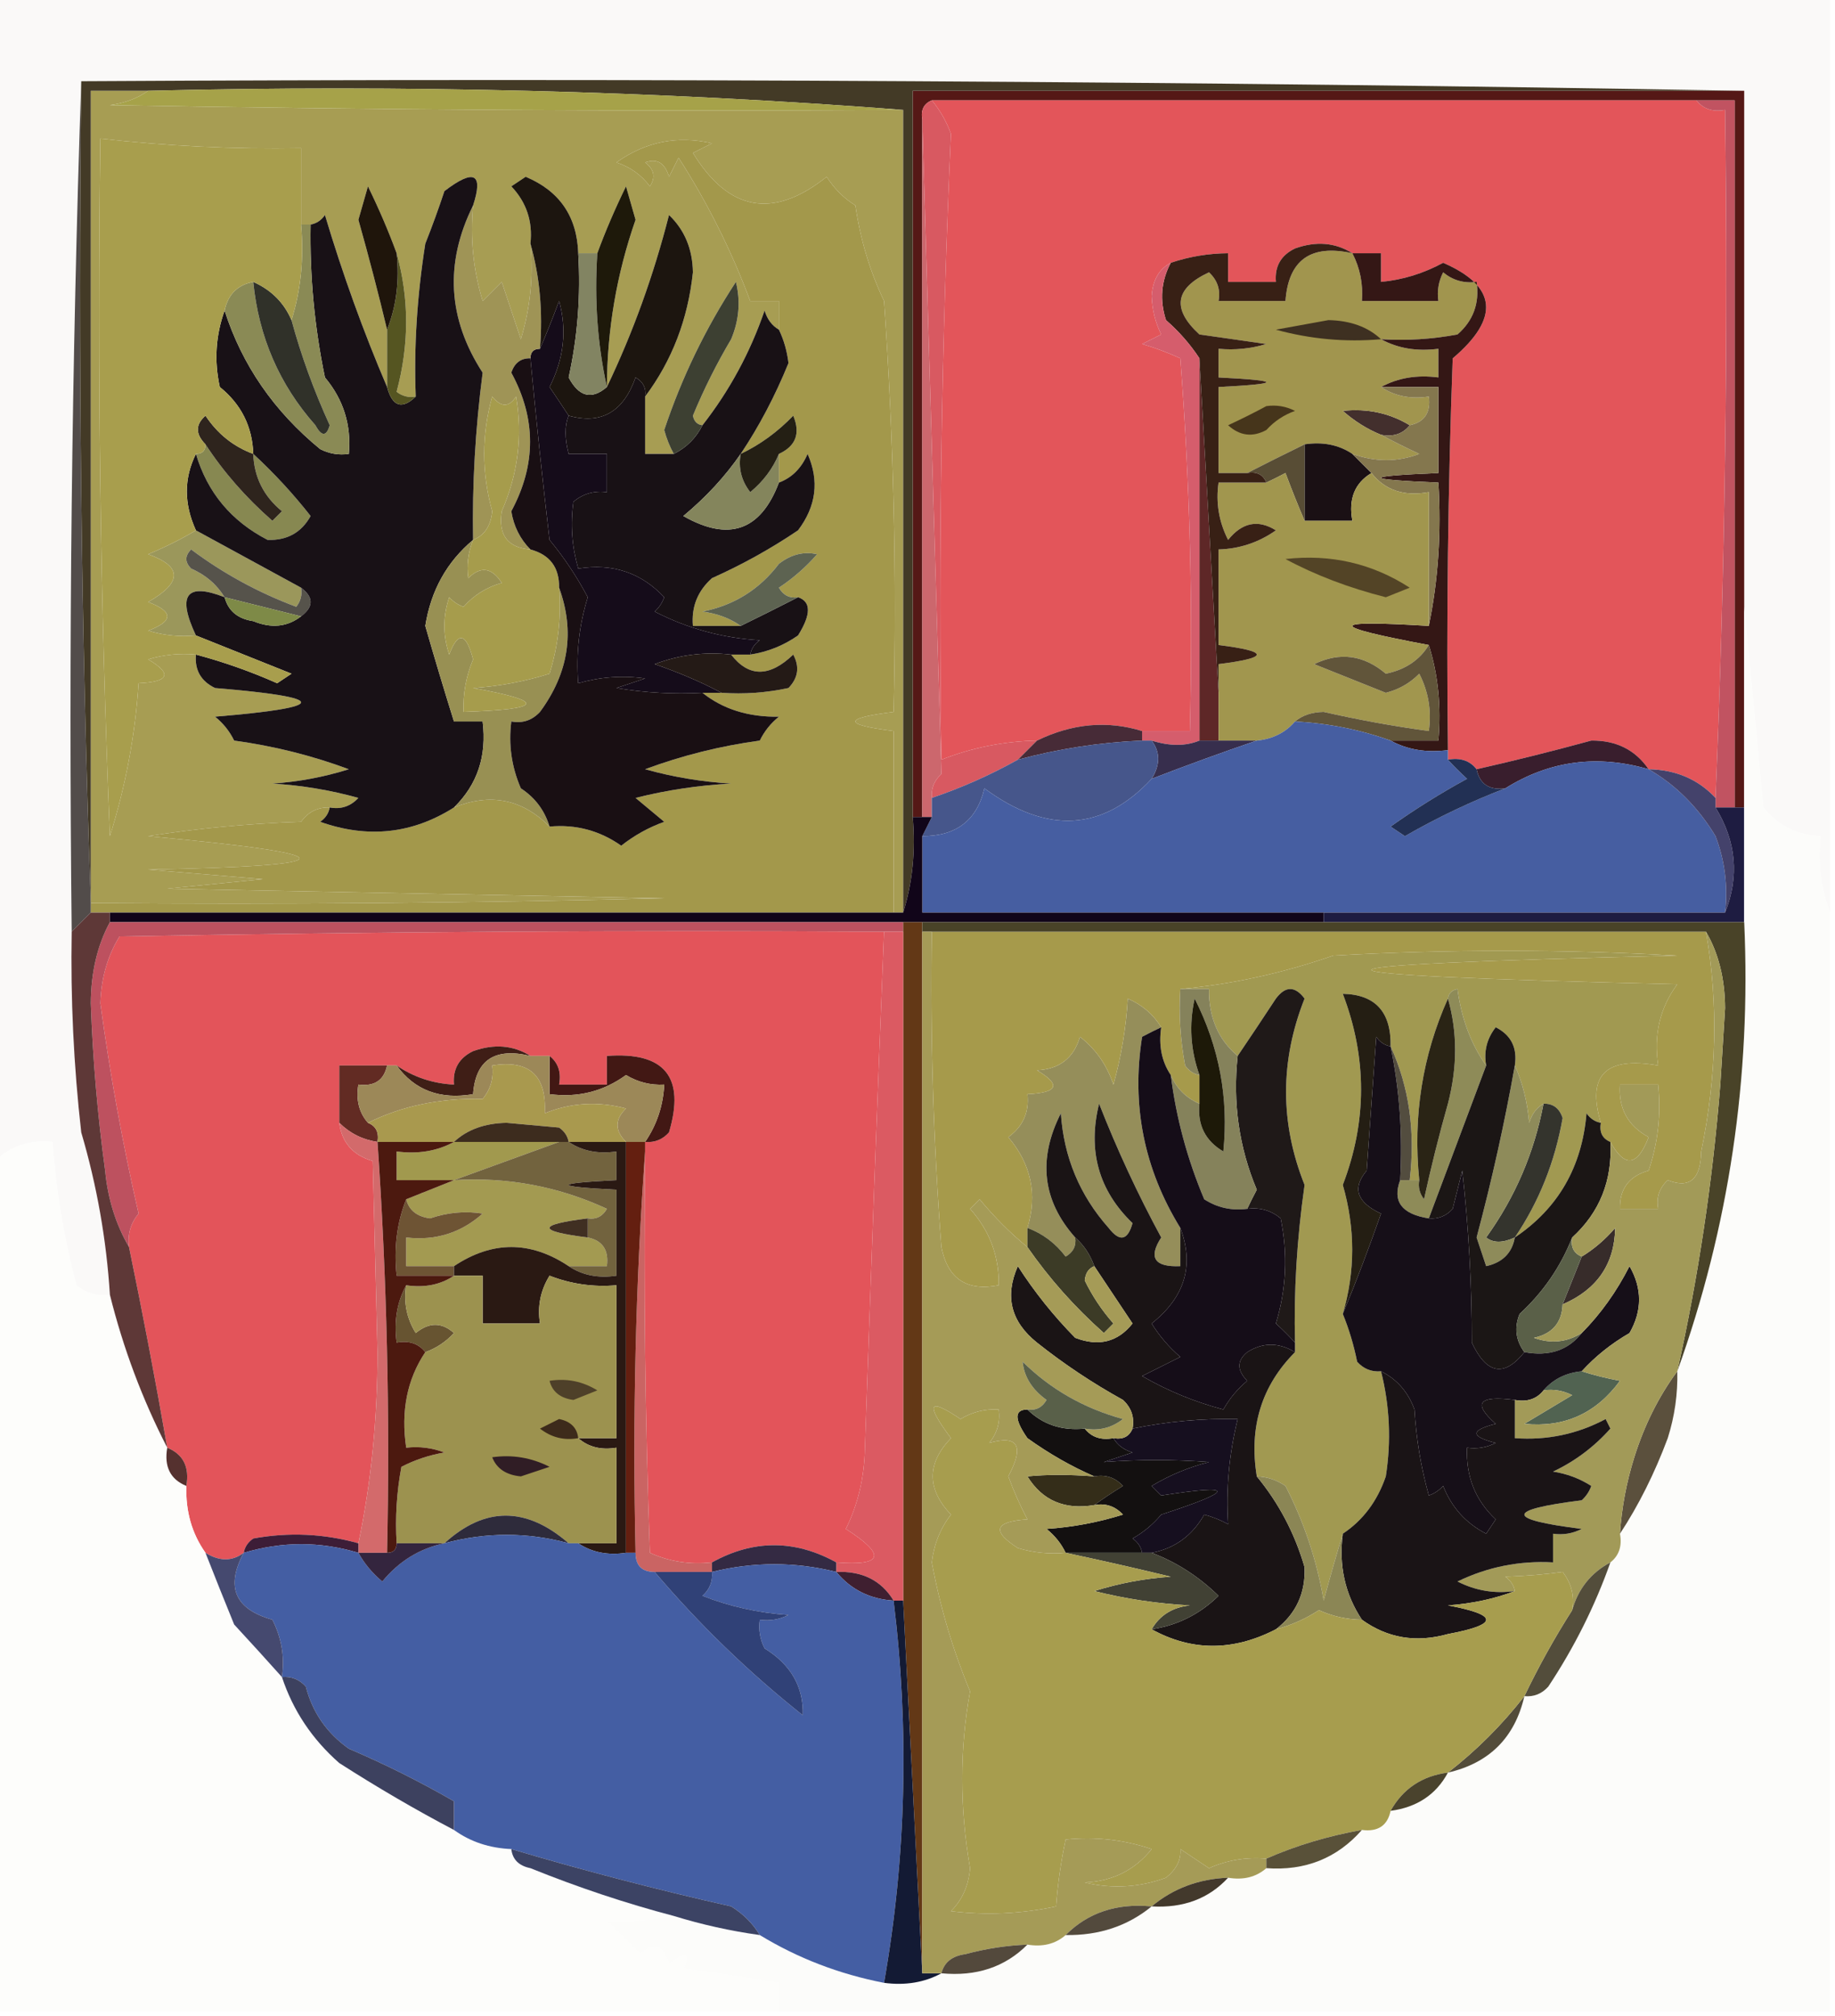 <?xml version="1.0" encoding="UTF-8"?>
<!DOCTYPE svg PUBLIC "-//W3C//DTD SVG 1.1//EN" "http://www.w3.org/Graphics/SVG/1.1/DTD/svg11.dtd">
<svg xmlns="http://www.w3.org/2000/svg" version="1.1" width="192px" height="211px" style="shape-rendering:geometricPrecision; text-rendering:geometricPrecision; image-rendering:optimizeQuality; fill-rule:evenodd; clip-rule:evenodd" xmlns:xlink="http://www.w3.org/1999/xlink">
<g><path style="opacity:1" fill="#faf9f8" d="M -0.5,-0.5 C 63.5,-0.5 127.5,-0.5 191.5,-0.5C 191.5,31.5 191.5,63.5 191.5,95.5C 190.527,93.052 190.194,90.385 190.5,87.5C 188.071,87.415 186.071,86.415 184.5,84.5C 183.833,77.345 183.167,70.345 182.5,63.5C 182.5,45.5 182.5,27.5 182.5,9.5C 124.669,8.501 66.669,8.168 8.5,8.5C 7.502,37.995 7.169,67.662 7.5,97.5C 7.376,104.521 7.71,111.521 8.5,118.5C 10.137,124.061 11.137,129.728 11.5,135.5C 10.178,135.67 9.011,135.337 8,134.5C 6.682,129.567 5.849,124.567 5.5,119.5C 3.114,119.259 1.114,119.925 -0.5,121.5C -0.5,80.833 -0.5,40.167 -0.5,-0.5 Z"/></g>
<g><path style="opacity:1" fill="#a79d53" d="M 15.5,9.5 C 14.392,10.29 13.058,10.79 11.5,11C 39.165,11.5 66.831,11.667 94.5,11.5C 94.5,39.5 94.5,67.5 94.5,95.5C 94.167,95.5 93.833,95.5 93.5,95.5C 93.5,89.167 93.5,82.833 93.5,76.5C 88.167,75.833 88.167,75.167 93.5,74.5C 93.833,60.151 93.499,45.818 92.5,31.5C 91.016,28.383 90.016,25.05 89.5,21.5C 88.281,20.737 87.281,19.737 86.5,18.5C 80.909,22.957 76.243,22.124 72.5,16C 73.167,15.667 73.833,15.333 74.5,15C 70.88,14.159 67.546,14.826 64.5,17C 65.931,17.465 67.097,18.299 68,19.5C 68.617,18.551 68.451,17.718 67.5,17C 68.744,16.544 69.577,17.044 70,18.5C 70.333,17.833 70.667,17.167 71,16.5C 74.027,21.22 76.527,26.22 78.5,31.5C 79.5,31.5 80.5,31.5 81.5,31.5C 81.5,32.5 81.5,33.5 81.5,34.5C 80.778,34.083 80.278,33.416 80,32.5C 78.485,36.903 76.318,40.903 73.5,44.5C 72.957,44.44 72.624,44.107 72.5,43.5C 73.643,40.736 74.977,38.069 76.5,35.5C 77.331,33.527 77.498,31.527 77,29.5C 73.835,34.33 71.335,39.497 69.5,45C 69.743,45.902 70.077,46.735 70.5,47.5C 69.5,47.5 68.5,47.5 67.5,47.5C 67.5,45.5 67.5,43.5 67.5,41.5C 70.314,37.745 71.98,33.411 72.5,28.5C 72.464,26.059 71.631,24.059 70,22.5C 68.386,28.82 66.22,34.82 63.5,40.5C 63.524,34.502 64.524,28.669 66.5,23C 66.167,21.833 65.833,20.667 65.5,19.5C 64.34,21.875 63.34,24.208 62.5,26.5C 61.833,26.5 61.167,26.5 60.5,26.5C 60.373,22.646 58.54,19.979 55,18.5C 54.5,18.833 54,19.167 53.5,19.5C 55.086,21.173 55.753,23.173 55.5,25.5C 55.82,28.898 55.487,32.232 54.5,35.5C 53.833,33.5 53.167,31.5 52.5,29.5C 51.833,30.167 51.167,30.833 50.5,31.5C 49.513,28.232 49.18,24.898 49.5,21.5C 50.598,18.132 49.598,17.632 46.5,20C 45.897,21.825 45.23,23.659 44.5,25.5C 43.635,31.005 43.301,36.338 43.5,41.5C 42.761,41.631 42.094,41.464 41.5,41C 42.824,36.067 42.824,31.234 41.5,26.5C 40.66,24.208 39.66,21.875 38.5,19.5C 38.167,20.667 37.833,21.833 37.5,23C 38.61,26.945 39.61,30.778 40.5,34.5C 40.5,36.5 40.5,38.5 40.5,40.5C 38.029,34.725 35.862,28.725 34,22.5C 33.617,23.056 33.117,23.389 32.5,23.5C 32.167,23.5 31.833,23.5 31.5,23.5C 31.5,20.833 31.5,18.167 31.5,15.5C 24.471,15.623 17.471,15.29 10.5,14.5C 10.167,38.843 10.5,63.176 11.5,87.5C 13.143,82.266 14.143,76.933 14.5,71.5C 17.718,71.349 18.052,70.516 15.5,69C 17.134,68.507 18.801,68.34 20.5,68.5C 20.36,70.124 21.027,71.29 22.5,72C 34.5,73 34.5,74 22.5,75C 23.357,75.689 24.023,76.522 24.5,77.5C 28.649,78.067 32.649,79.067 36.5,80.5C 33.893,81.318 31.226,81.818 28.5,82C 31.553,82.179 34.553,82.679 37.5,83.5C 36.675,84.386 35.675,84.719 34.5,84.5C 33.244,84.461 32.244,84.961 31.5,86C 26.136,86.171 20.802,86.671 15.5,87.5C 36.614,89.442 36.614,90.609 15.5,91C 19.5,91.333 23.5,91.667 27.5,92C 24.167,92.333 20.833,92.667 17.5,93C 34.833,93.333 52.167,93.667 69.5,94C 49.503,94.5 29.503,94.667 9.5,94.5C 9.5,66.167 9.5,37.833 9.5,9.5C 11.5,9.5 13.5,9.5 15.5,9.5 Z"/></g>
<g><path style="opacity:1" fill="#a3984b" d="M 93.5,95.5 C 66.167,95.5 38.833,95.5 11.5,95.5C 10.833,95.5 10.167,95.5 9.5,95.5C 9.5,95.167 9.5,94.833 9.5,94.5C 29.503,94.667 49.503,94.5 69.5,94C 52.167,93.667 34.833,93.333 17.5,93C 20.833,92.667 24.167,92.333 27.5,92C 23.5,91.667 19.5,91.333 15.5,91C 36.614,90.609 36.614,89.442 15.5,87.5C 20.802,86.671 26.136,86.171 31.5,86C 32.244,84.961 33.244,84.461 34.5,84.5C 34.389,85.117 34.056,85.617 33.5,86C 38.471,87.767 43.138,87.267 47.5,84.5C 51.306,82.953 54.639,83.619 57.5,86.5C 60.244,86.248 62.744,86.915 65,88.5C 66.371,87.419 67.871,86.585 69.5,86C 68.5,85.167 67.5,84.333 66.5,83.5C 69.785,82.676 73.118,82.176 76.5,82C 73.447,81.821 70.447,81.321 67.5,80.5C 71.351,79.067 75.351,78.067 79.5,77.5C 79.977,76.522 80.643,75.689 81.5,75C 78.325,75.053 75.658,74.22 73.5,72.5C 74.167,72.5 74.833,72.5 75.5,72.5C 77.857,72.663 80.19,72.497 82.5,72C 83.517,70.951 83.684,69.784 83,68.5C 80.511,70.886 78.344,70.886 76.5,68.5C 77.167,68.5 77.833,68.5 78.5,68.5C 80.312,68.229 81.978,67.562 83.5,66.5C 84.879,64.292 84.879,62.959 83.5,62.5C 82.624,62.631 81.957,62.297 81.5,61.5C 82.981,60.52 84.315,59.353 85.5,58C 84.092,57.685 82.759,58.018 81.5,59C 79.473,61.681 76.807,63.347 73.5,64C 75.058,64.21 76.391,64.71 77.5,65.5C 75.833,65.5 74.167,65.5 72.5,65.5C 72.329,63.508 72.995,61.842 74.5,60.5C 77.652,59.091 80.652,57.424 83.5,55.5C 85.408,52.977 85.741,50.31 84.5,47.5C 83.859,48.993 82.859,49.993 81.5,50.5C 81.5,49.5 81.5,48.5 81.5,47.5C 83.273,46.686 83.773,45.352 83,43.5C 81.349,45.21 79.516,46.544 77.5,47.5C 79.427,44.618 81.094,41.452 82.5,38C 82.352,36.744 82.018,35.577 81.5,34.5C 81.5,33.5 81.5,32.5 81.5,31.5C 80.5,31.5 79.5,31.5 78.5,31.5C 76.527,26.22 74.027,21.22 71,16.5C 70.667,17.167 70.333,17.833 70,18.5C 69.577,17.044 68.744,16.544 67.5,17C 68.451,17.718 68.617,18.551 68,19.5C 67.097,18.299 65.931,17.465 64.5,17C 67.546,14.826 70.88,14.159 74.5,15C 73.833,15.333 73.167,15.667 72.5,16C 76.243,22.124 80.909,22.957 86.5,18.5C 87.281,19.737 88.281,20.737 89.5,21.5C 90.016,25.05 91.016,28.383 92.5,31.5C 93.499,45.818 93.833,60.151 93.5,74.5C 88.167,75.167 88.167,75.833 93.5,76.5C 93.5,82.833 93.5,89.167 93.5,95.5 Z"/></g>
<g><path style="opacity:1" fill="#551816" d="M 182.5,9.5 C 182.5,27.5 182.5,45.5 182.5,63.5C 182.5,70.5 182.5,77.5 182.5,84.5C 182.167,84.5 181.833,84.5 181.5,84.5C 181.5,59.833 181.5,35.167 181.5,10.5C 180.167,10.5 178.833,10.5 177.5,10.5C 150.833,10.5 124.167,10.5 97.5,10.5C 96.662,10.842 96.328,11.508 96.5,12.5C 96.5,36.833 96.5,61.167 96.5,85.5C 96.167,85.5 95.833,85.5 95.5,85.5C 95.5,60.167 95.5,34.833 95.5,9.5C 124.5,9.5 153.5,9.5 182.5,9.5 Z"/></g>
<g><path style="opacity:1" fill="#e3555a" d="M 97.5,10.5 C 124.167,10.5 150.833,10.5 177.5,10.5C 178.209,11.404 179.209,11.737 180.5,11.5C 180.831,35.672 180.498,59.672 179.5,83.5C 177.68,81.552 175.346,80.552 172.5,80.5C 171.102,78.467 169.102,77.467 166.5,77.5C 162.45,78.605 158.45,79.605 154.5,80.5C 153.791,79.596 152.791,79.263 151.5,79.5C 151.5,79.167 151.5,78.833 151.5,78.5C 151.333,64.829 151.5,51.163 152,37.5C 156.968,33.284 156.635,29.951 151,27.5C 148.941,28.618 146.774,29.285 144.5,29.5C 144.5,28.5 144.5,27.5 144.5,26.5C 143.5,26.5 142.5,26.5 141.5,26.5C 139.712,25.378 137.712,25.211 135.5,26C 134.027,26.71 133.36,27.876 133.5,29.5C 131.833,29.5 130.167,29.5 128.5,29.5C 128.5,28.5 128.5,27.5 128.5,26.5C 126.435,26.517 124.435,26.851 122.5,27.5C 121.275,28.152 120.608,29.319 120.5,31C 120.559,32.436 120.892,33.769 121.5,35C 120.833,35.333 120.167,35.667 119.5,36C 120.872,36.402 122.205,36.902 123.5,37.5C 124.499,50.483 124.832,63.483 124.5,76.5C 122.833,76.5 121.167,76.5 119.5,76.5C 115.852,75.375 112.185,75.708 108.5,77.5C 105.027,77.576 101.694,78.242 98.5,79.5C 98.183,57.633 98.516,35.8 99.5,14C 99.022,12.697 98.355,11.531 97.5,10.5 Z"/></g>
<g><path style="opacity:1" fill="#5e2727" d="M 125.5,37.5 C 126.167,49.167 126.833,60.833 127.5,72.5C 127.5,74.167 127.5,75.833 127.5,77.5C 126.833,77.5 126.167,77.5 125.5,77.5C 125.5,64.167 125.5,50.833 125.5,37.5 Z"/></g>
<g><path style="opacity:1" fill="#432f2d" d="M 147.5,44.5 C 146.791,45.404 145.791,45.737 144.5,45.5C 143.069,44.918 141.736,44.085 140.5,43C 143.058,42.725 145.392,43.225 147.5,44.5 Z"/></g>
<g><path style="opacity:1" fill="#a1954e" d="M 141.5,26.5 C 142.301,28.042 142.634,29.709 142.5,31.5C 145.167,31.5 147.833,31.5 150.5,31.5C 150.351,30.448 150.517,29.448 151,28.5C 152.011,29.337 153.178,29.67 154.5,29.5C 154.822,31.722 154.155,33.556 152.5,35C 149.854,35.497 147.187,35.664 144.5,35.5C 146.265,36.461 148.265,36.795 150.5,36.5C 150.5,37.5 150.5,38.5 150.5,39.5C 148.265,39.205 146.265,39.539 144.5,40.5C 145.919,41.451 147.585,41.785 149.5,41.5C 149.715,43.179 149.048,44.179 147.5,44.5C 145.392,43.225 143.058,42.725 140.5,43C 141.736,44.085 143.069,44.918 144.5,45.5C 145.718,46.161 147.051,46.828 148.5,47.5C 146.229,48.364 143.895,48.364 141.5,47.5C 140.081,46.549 138.415,46.215 136.5,46.5C 134.426,47.514 132.426,48.514 130.5,49.5C 129.5,49.5 128.5,49.5 127.5,49.5C 127.5,46.5 127.5,43.5 127.5,40.5C 134.167,40.167 134.167,39.833 127.5,39.5C 127.5,38.5 127.5,37.5 127.5,36.5C 129.199,36.66 130.866,36.493 132.5,36C 130.167,35.667 127.833,35.333 125.5,35C 122.586,32.33 122.919,30.163 126.5,28.5C 127.386,29.325 127.719,30.325 127.5,31.5C 129.833,31.5 132.167,31.5 134.5,31.5C 134.815,27.2 137.149,25.533 141.5,26.5 Z"/></g>
<g><path style="opacity:1" fill="#46351b" d="M 132.5,42.5 C 133.552,42.35 134.552,42.517 135.5,43C 134.328,43.419 133.328,44.085 132.5,45C 131.056,45.781 129.723,45.614 128.5,44.5C 129.949,43.828 131.282,43.161 132.5,42.5 Z"/></g>
<g><path style="opacity:1" fill="#3e3021" d="M 144.5,35.5 C 140.774,35.823 137.107,35.489 133.5,34.5C 135.333,34.167 137.167,33.833 139,33.5C 141.295,33.547 143.129,34.213 144.5,35.5 Z"/></g>
<g><path style="opacity:1" fill="#341715" d="M 141.5,26.5 C 142.5,26.5 143.5,26.5 144.5,26.5C 144.5,27.5 144.5,28.5 144.5,29.5C 146.774,29.285 148.941,28.618 151,27.5C 156.635,29.951 156.968,33.284 152,37.5C 151.5,51.163 151.333,64.829 151.5,78.5C 149.265,78.795 147.265,78.461 145.5,77.5C 147.167,77.5 148.833,77.5 150.5,77.5C 150.813,73.958 150.479,70.625 149.5,67.5C 138.833,65.51 138.833,64.843 149.5,65.5C 150.487,60.695 150.821,55.695 150.5,50.5C 142.5,50.167 142.5,49.833 150.5,49.5C 150.5,46.5 150.5,43.5 150.5,40.5C 148.5,40.5 146.5,40.5 144.5,40.5C 146.265,39.539 148.265,39.205 150.5,39.5C 150.5,38.5 150.5,37.5 150.5,36.5C 148.265,36.795 146.265,36.461 144.5,35.5C 147.187,35.664 149.854,35.497 152.5,35C 154.155,33.556 154.822,31.722 154.5,29.5C 153.178,29.67 152.011,29.337 151,28.5C 150.517,29.448 150.351,30.448 150.5,31.5C 147.833,31.5 145.167,31.5 142.5,31.5C 142.634,29.709 142.301,28.042 141.5,26.5 Z"/></g>
<g><path style="opacity:1" fill="#1a1014" d="M 136.5,46.5 C 138.415,46.215 140.081,46.549 141.5,47.5C 142.167,48.167 142.833,48.833 143.5,49.5C 141.744,50.552 141.077,52.219 141.5,54.5C 139.833,54.5 138.167,54.5 136.5,54.5C 136.5,51.833 136.5,49.167 136.5,46.5 Z"/></g>
<g><path style="opacity:1" fill="#c15361" d="M 177.5,10.5 C 178.833,10.5 180.167,10.5 181.5,10.5C 181.5,35.167 181.5,59.833 181.5,84.5C 180.833,84.5 180.167,84.5 179.5,84.5C 179.5,84.167 179.5,83.833 179.5,83.5C 180.498,59.672 180.831,35.672 180.5,11.5C 179.209,11.737 178.209,11.404 177.5,10.5 Z"/></g>
<g><path style="opacity:1" fill="#584d35" d="M 136.5,46.5 C 136.5,49.167 136.5,51.833 136.5,54.5C 135.837,52.958 135.17,51.291 134.5,49.5C 133.817,49.863 133.15,50.196 132.5,50.5C 132.158,49.662 131.492,49.328 130.5,49.5C 132.426,48.514 134.426,47.514 136.5,46.5 Z"/></g>
<g><path style="opacity:1" fill="#84774e" d="M 144.5,40.5 C 146.5,40.5 148.5,40.5 150.5,40.5C 150.5,43.5 150.5,46.5 150.5,49.5C 142.5,49.833 142.5,50.167 150.5,50.5C 150.821,55.695 150.487,60.695 149.5,65.5C 149.5,60.833 149.5,56.167 149.5,51.5C 146.918,51.975 144.918,51.308 143.5,49.5C 142.833,48.833 142.167,48.167 141.5,47.5C 143.895,48.364 146.229,48.364 148.5,47.5C 147.051,46.828 145.718,46.161 144.5,45.5C 145.791,45.737 146.791,45.404 147.5,44.5C 149.048,44.179 149.715,43.179 149.5,41.5C 147.585,41.785 145.919,41.451 144.5,40.5 Z"/></g>
<g><path style="opacity:1" fill="#524c4a" d="M 8.5,8.5 C 8.169,37.338 8.502,66.005 9.5,94.5C 9.5,94.833 9.5,95.167 9.5,95.5C 8.833,96.167 8.167,96.833 7.5,97.5C 7.169,67.662 7.502,37.995 8.5,8.5 Z"/></g>
<g><path style="opacity:1" fill="#433a26" d="M 8.5,8.5 C 66.669,8.168 124.669,8.501 182.5,9.5C 153.5,9.5 124.5,9.5 95.5,9.5C 95.5,34.833 95.5,60.167 95.5,85.5C 95.813,89.042 95.479,92.375 94.5,95.5C 94.5,67.5 94.5,39.5 94.5,11.5C 68.521,9.509 42.188,8.842 15.5,9.5C 13.5,9.5 11.5,9.5 9.5,9.5C 9.5,37.833 9.5,66.167 9.5,94.5C 8.502,66.005 8.169,37.338 8.5,8.5 Z"/></g>
<g><path style="opacity:1" fill="#9b975b" d="M 20.5,55.5 C 24.169,57.505 27.836,59.505 31.5,61.5C 31.631,62.239 31.464,62.906 31,63.5C 27.036,62.018 23.369,60.018 20,57.5C 19.333,58.167 19.333,58.833 20,59.5C 21.518,60.163 22.685,61.163 23.5,62.5C 19.503,60.928 18.503,62.262 20.5,66.5C 18.801,66.66 17.134,66.493 15.5,66C 18.167,65 18.167,64 15.5,63C 19.092,60.942 19.092,59.276 15.5,58C 17.315,57.243 18.981,56.41 20.5,55.5 Z"/></g>
<g><path style="opacity:1" fill="#56534b" d="M 31.5,61.5 C 32.833,62.5 32.833,63.5 31.5,64.5C 28.833,63.833 26.167,63.167 23.5,62.5C 22.685,61.163 21.518,60.163 20,59.5C 19.333,58.833 19.333,58.167 20,57.5C 23.369,60.018 27.036,62.018 31,63.5C 31.464,62.906 31.631,62.239 31.5,61.5 Z"/></g>
<g><path style="opacity:1" fill="#181115" d="M 81.5,34.5 C 82.018,35.577 82.352,36.744 82.5,38C 81.094,41.452 79.427,44.618 77.5,47.5C 75.876,49.857 73.876,52.024 71.5,54C 76.254,56.714 79.588,55.547 81.5,50.5C 82.859,49.993 83.859,48.993 84.5,47.5C 85.741,50.31 85.408,52.977 83.5,55.5C 80.652,57.424 77.652,59.091 74.5,60.5C 72.995,61.842 72.329,63.508 72.5,65.5C 74.167,65.5 75.833,65.5 77.5,65.5C 79.574,64.486 81.574,63.486 83.5,62.5C 84.879,62.959 84.879,64.292 83.5,66.5C 81.978,67.562 80.312,68.229 78.5,68.5C 78.611,67.883 78.944,67.383 79.5,67C 75.603,66.776 71.936,65.776 68.5,64C 68.957,63.586 69.291,63.086 69.5,62.5C 67.08,59.923 64.08,58.923 60.5,59.5C 59.833,57.181 59.666,54.847 60,52.5C 61.011,51.663 62.178,51.33 63.5,51.5C 63.5,50.167 63.5,48.833 63.5,47.5C 62.167,47.5 60.833,47.5 59.5,47.5C 59.074,45.861 59.074,44.528 59.5,43.5C 62.893,44.451 65.226,43.118 66.5,39.5C 67.297,39.957 67.631,40.624 67.5,41.5C 67.5,43.5 67.5,45.5 67.5,47.5C 68.5,47.5 69.5,47.5 70.5,47.5C 71.833,46.833 72.833,45.833 73.5,44.5C 76.318,40.903 78.485,36.903 80,32.5C 80.278,33.416 80.778,34.083 81.5,34.5 Z"/></g>
<g><path style="opacity:1" fill="#84855c" d="M 77.5,47.5 C 77.238,48.978 77.571,50.311 78.5,51.5C 79.859,50.376 80.859,49.042 81.5,47.5C 81.5,48.5 81.5,49.5 81.5,50.5C 79.588,55.547 76.254,56.714 71.5,54C 73.876,52.024 75.876,49.857 77.5,47.5 Z"/></g>
<g><path style="opacity:1" fill="#241f14" d="M 81.5,47.5 C 80.859,49.042 79.859,50.376 78.5,51.5C 77.571,50.311 77.238,48.978 77.5,47.5C 79.516,46.544 81.349,45.21 83,43.5C 83.773,45.352 83.273,46.686 81.5,47.5 Z"/></g>
<g><path style="opacity:1" fill="#150c1a" d="M 59.5,43.5 C 59.074,44.528 59.074,45.861 59.5,47.5C 60.833,47.5 62.167,47.5 63.5,47.5C 63.5,48.833 63.5,50.167 63.5,51.5C 62.178,51.33 61.011,51.663 60,52.5C 59.666,54.847 59.833,57.181 60.5,59.5C 64.08,58.923 67.08,59.923 69.5,62.5C 69.291,63.086 68.957,63.586 68.5,64C 71.936,65.776 75.603,66.776 79.5,67C 78.944,67.383 78.611,67.883 78.5,68.5C 77.833,68.5 77.167,68.5 76.5,68.5C 73.753,68.187 71.087,68.52 68.5,69.5C 71,70.359 73.333,71.359 75.5,72.5C 74.833,72.5 74.167,72.5 73.5,72.5C 70.482,72.665 67.482,72.498 64.5,72C 65.5,71.667 66.5,71.333 67.5,71C 65.153,70.666 62.819,70.833 60.5,71.5C 60.26,68.421 60.593,65.421 61.5,62.5C 60.343,60.322 59.01,58.322 57.5,56.5C 56.755,50.147 56.088,43.814 55.5,37.5C 55.5,36.833 55.833,36.5 56.5,36.5C 57.163,34.958 57.83,33.291 58.5,31.5C 59.338,34.533 59.004,37.533 57.5,40.5C 58.193,41.518 58.859,42.518 59.5,43.5 Z"/></g>
<g><path style="opacity:1" fill="#9f9456" d="M 49.5,21.5 C 49.18,24.898 49.513,28.232 50.5,31.5C 51.167,30.833 51.833,30.167 52.5,29.5C 53.167,31.5 53.833,33.5 54.5,35.5C 55.487,32.232 55.82,28.898 55.5,25.5C 56.482,28.962 56.815,32.629 56.5,36.5C 55.833,36.5 55.5,36.833 55.5,37.5C 54.503,37.47 53.836,37.97 53.5,39C 56.115,43.807 56.115,48.64 53.5,53.5C 53.752,55.073 54.418,56.406 55.5,57.5C 53.11,57.315 52.11,55.982 52.5,53.5C 54.195,49.63 54.695,45.63 54,41.5C 53.259,42.641 52.425,42.641 51.5,41.5C 50.385,45.48 50.385,49.48 51.5,53.5C 51.36,55.03 50.694,56.03 49.5,56.5C 49.398,50.732 49.731,44.899 50.5,39C 46.844,33.364 46.51,27.531 49.5,21.5 Z"/></g>
<g><path style="opacity:1" fill="#878851" d="M 21.5,46.5 C 23.401,49.411 25.735,52.078 28.5,54.5C 28.833,54.167 29.167,53.833 29.5,53.5C 27.585,51.929 26.585,49.929 26.5,47.5C 28.675,49.508 30.675,51.675 32.5,54C 31.534,55.734 30.034,56.568 28,56.5C 24.199,54.536 21.699,51.536 20.5,47.5C 21.167,47.5 21.5,47.167 21.5,46.5 Z"/></g>
<g><path style="opacity:1" fill="#181116" d="M 49.5,21.5 C 46.51,27.531 46.844,33.364 50.5,39C 49.731,44.899 49.398,50.732 49.5,56.5C 46.752,58.801 45.085,61.801 44.5,65.5C 45.45,68.809 46.45,72.142 47.5,75.5C 48.5,75.5 49.5,75.5 50.5,75.5C 50.952,79.104 49.952,82.104 47.5,84.5C 43.138,87.267 38.471,87.767 33.5,86C 34.056,85.617 34.389,85.117 34.5,84.5C 35.675,84.719 36.675,84.386 37.5,83.5C 34.553,82.679 31.553,82.179 28.5,82C 31.226,81.818 33.893,81.318 36.5,80.5C 32.649,79.067 28.649,78.067 24.5,77.5C 24.023,76.522 23.357,75.689 22.5,75C 34.5,74 34.5,73 22.5,72C 21.027,71.29 20.36,70.124 20.5,68.5C 23.384,69.266 26.217,70.266 29,71.5C 29.5,71.167 30,70.833 30.5,70.5C 27.14,69.15 23.806,67.817 20.5,66.5C 18.503,62.262 19.503,60.928 23.5,62.5C 23.881,63.931 24.881,64.764 26.5,65C 28.387,65.78 30.054,65.613 31.5,64.5C 32.833,63.5 32.833,62.5 31.5,61.5C 27.836,59.505 24.169,57.505 20.5,55.5C 19.233,52.728 19.233,50.061 20.5,47.5C 21.699,51.536 24.199,54.536 28,56.5C 30.034,56.568 31.534,55.734 32.5,54C 30.675,51.675 28.675,49.508 26.5,47.5C 26.405,44.642 25.238,42.309 23,40.5C 22.398,37.779 22.565,35.113 23.5,32.5C 25.33,38.198 28.663,43.031 33.5,47C 34.448,47.483 35.448,47.65 36.5,47.5C 36.769,44.474 35.936,41.808 34,39.5C 32.905,34.22 32.405,28.887 32.5,23.5C 33.117,23.389 33.617,23.056 34,22.5C 35.862,28.725 38.029,34.725 40.5,40.5C 41.053,42.552 42.053,42.885 43.5,41.5C 43.301,36.338 43.635,31.005 44.5,25.5C 45.23,23.659 45.897,21.825 46.5,20C 49.598,17.632 50.598,18.132 49.5,21.5 Z"/></g>
<g><path style="opacity:1" fill="#2e241d" d="M 26.5,47.5 C 26.585,49.929 27.585,51.929 29.5,53.5C 29.167,53.833 28.833,54.167 28.5,54.5C 25.735,52.078 23.401,49.411 21.5,46.5C 20.438,45.425 20.438,44.425 21.5,43.5C 22.766,45.404 24.433,46.737 26.5,47.5 Z"/></g>
<g><path style="opacity:1" fill="#3d4032" d="M 73.5,44.5 C 72.833,45.833 71.833,46.833 70.5,47.5C 70.077,46.735 69.743,45.902 69.5,45C 71.335,39.497 73.835,34.33 77,29.5C 77.498,31.527 77.331,33.527 76.5,35.5C 74.977,38.069 73.643,40.736 72.5,43.5C 72.624,44.107 72.957,44.44 73.5,44.5 Z"/></g>
<g><path style="opacity:1" fill="#8a8a55" d="M 31.5,23.5 C 31.833,23.5 32.167,23.5 32.5,23.5C 32.405,28.887 32.905,34.22 34,39.5C 35.936,41.808 36.769,44.474 36.5,47.5C 35.448,47.65 34.448,47.483 33.5,47C 28.663,43.031 25.33,38.198 23.5,32.5C 23.856,30.81 24.856,29.81 26.5,29.5C 27.067,35.251 29.233,40.251 33,44.5C 33.654,45.696 34.154,45.696 34.5,44.5C 32.838,40.865 31.505,37.198 30.5,33.5C 31.479,30.375 31.813,27.042 31.5,23.5 Z"/></g>
<g><path style="opacity:1" fill="#303129" d="M 26.5,29.5 C 28.384,30.339 29.717,31.672 30.5,33.5C 31.505,37.198 32.838,40.865 34.5,44.5C 34.154,45.696 33.654,45.696 33,44.5C 29.233,40.251 27.067,35.251 26.5,29.5 Z"/></g>
<g><path style="opacity:1" fill="#1c150f" d="M 60.5,26.5 C 60.772,30.902 60.439,35.235 59.5,39.5C 60.574,41.534 61.907,41.867 63.5,40.5C 66.22,34.82 68.386,28.82 70,22.5C 71.631,24.059 72.464,26.059 72.5,28.5C 71.98,33.411 70.314,37.745 67.5,41.5C 67.631,40.624 67.297,39.957 66.5,39.5C 65.226,43.118 62.893,44.451 59.5,43.5C 58.859,42.518 58.193,41.518 57.5,40.5C 59.004,37.533 59.338,34.533 58.5,31.5C 57.83,33.291 57.163,34.958 56.5,36.5C 56.815,32.629 56.482,28.962 55.5,25.5C 55.753,23.173 55.086,21.173 53.5,19.5C 54,19.167 54.5,18.833 55,18.5C 58.54,19.979 60.373,22.646 60.5,26.5 Z"/></g>
<g><path style="opacity:1" fill="#555521" d="M 41.5,26.5 C 42.824,31.234 42.824,36.067 41.5,41C 42.094,41.464 42.761,41.631 43.5,41.5C 42.053,42.885 41.053,42.552 40.5,40.5C 40.5,38.5 40.5,36.5 40.5,34.5C 41.473,32.052 41.806,29.385 41.5,26.5 Z"/></g>
<g><path style="opacity:1" fill="#828462" d="M 60.5,26.5 C 61.167,26.5 61.833,26.5 62.5,26.5C 62.181,31.363 62.514,36.03 63.5,40.5C 61.907,41.867 60.574,41.534 59.5,39.5C 60.439,35.235 60.772,30.902 60.5,26.5 Z"/></g>
<g><path style="opacity:1" fill="#1f150b" d="M 41.5,26.5 C 41.806,29.385 41.473,32.052 40.5,34.5C 39.61,30.778 38.61,26.945 37.5,23C 37.833,21.833 38.167,20.667 38.5,19.5C 39.66,21.875 40.66,24.208 41.5,26.5 Z"/></g>
<g><path style="opacity:1" fill="#1e190a" d="M 63.5,40.5 C 62.514,36.03 62.181,31.363 62.5,26.5C 63.34,24.208 64.34,21.875 65.5,19.5C 65.833,20.667 66.167,21.833 66.5,23C 64.524,28.669 63.524,34.502 63.5,40.5 Z"/></g>
<g><path style="opacity:1" fill="#a89e4d" d="M 31.5,23.5 C 31.813,27.042 31.479,30.375 30.5,33.5C 29.717,31.672 28.384,30.339 26.5,29.5C 24.856,29.81 23.856,30.81 23.5,32.5C 22.565,35.113 22.398,37.779 23,40.5C 25.238,42.309 26.405,44.642 26.5,47.5C 24.433,46.737 22.766,45.404 21.5,43.5C 20.438,44.425 20.438,45.425 21.5,46.5C 21.5,47.167 21.167,47.5 20.5,47.5C 19.233,50.061 19.233,52.728 20.5,55.5C 18.981,56.41 17.315,57.243 15.5,58C 19.092,59.276 19.092,60.942 15.5,63C 18.167,64 18.167,65 15.5,66C 17.134,66.493 18.801,66.66 20.5,66.5C 23.806,67.817 27.14,69.15 30.5,70.5C 30,70.833 29.5,71.167 29,71.5C 26.217,70.266 23.384,69.266 20.5,68.5C 18.801,68.34 17.134,68.507 15.5,69C 18.052,70.516 17.718,71.349 14.5,71.5C 14.143,76.933 13.143,82.266 11.5,87.5C 10.5,63.176 10.167,38.843 10.5,14.5C 17.471,15.29 24.471,15.623 31.5,15.5C 31.5,18.167 31.5,20.833 31.5,23.5 Z"/></g>
<g><path style="opacity:1" fill="#a6a249" d="M 15.5,9.5 C 42.188,8.842 68.521,9.509 94.5,11.5C 66.831,11.667 39.165,11.5 11.5,11C 13.058,10.79 14.392,10.29 15.5,9.5 Z"/></g>
<g><path style="opacity:1" fill="#7e8a47" d="M 23.5,62.5 C 26.167,63.167 28.833,63.833 31.5,64.5C 30.054,65.613 28.387,65.78 26.5,65C 24.881,64.764 23.881,63.931 23.5,62.5 Z"/></g>
<g><path style="opacity:1" fill="#5d6351" d="M 83.5,62.5 C 81.574,63.486 79.574,64.486 77.5,65.5C 76.391,64.71 75.058,64.21 73.5,64C 76.807,63.347 79.473,61.681 81.5,59C 82.759,58.018 84.092,57.685 85.5,58C 84.315,59.353 82.981,60.52 81.5,61.5C 81.957,62.297 82.624,62.631 83.5,62.5 Z"/></g>
<g><path style="opacity:1" fill="#cc676d" d="M 96.5,12.5 C 97.171,35.236 97.838,58.069 98.5,81C 97.748,81.671 97.414,82.504 97.5,83.5C 97.5,84.167 97.5,84.833 97.5,85.5C 97.167,85.5 96.833,85.5 96.5,85.5C 96.5,61.167 96.5,36.833 96.5,12.5 Z"/></g>
<g><path style="opacity:1" fill="#a1964e" d="M 136.5,54.5 C 138.167,54.5 139.833,54.5 141.5,54.5C 141.077,52.219 141.744,50.552 143.5,49.5C 144.918,51.308 146.918,51.975 149.5,51.5C 149.5,56.167 149.5,60.833 149.5,65.5C 138.833,64.843 138.833,65.51 149.5,67.5C 148.526,69.085 147.026,70.085 145,70.5C 142.688,68.536 140.188,68.203 137.5,69.5C 140,70.5 142.5,71.5 145,72.5C 146.365,72.156 147.532,71.489 148.5,70.5C 149.466,72.396 149.799,74.396 149.5,76.5C 145.815,75.996 142.149,75.33 138.5,74.5C 137.274,74.519 136.274,74.853 135.5,75.5C 134.486,76.674 133.153,77.34 131.5,77.5C 130.167,77.5 128.833,77.5 127.5,77.5C 127.5,75.833 127.5,74.167 127.5,72.5C 127.5,71.5 127.5,70.5 127.5,69.5C 132.833,68.833 132.833,68.167 127.5,67.5C 127.5,64.167 127.5,60.833 127.5,57.5C 129.696,57.435 131.696,56.768 133.5,55.5C 131.635,54.334 129.968,54.667 128.5,56.5C 127.534,54.604 127.201,52.604 127.5,50.5C 129.167,50.5 130.833,50.5 132.5,50.5C 133.15,50.196 133.817,49.863 134.5,49.5C 135.17,51.291 135.837,52.958 136.5,54.5 Z"/></g>
<g><path style="opacity:1" fill="#534426" d="M 134.5,58.5 C 139.247,57.963 143.58,58.963 147.5,61.5C 146.667,61.833 145.833,62.167 145,62.5C 141.131,61.518 137.631,60.185 134.5,58.5 Z"/></g>
<g><path style="opacity:1" fill="#382015" d="M 141.5,26.5 C 137.149,25.533 134.815,27.2 134.5,31.5C 132.167,31.5 129.833,31.5 127.5,31.5C 127.719,30.325 127.386,29.325 126.5,28.5C 122.919,30.163 122.586,32.33 125.5,35C 127.833,35.333 130.167,35.667 132.5,36C 130.866,36.493 129.199,36.66 127.5,36.5C 127.5,37.5 127.5,38.5 127.5,39.5C 134.167,39.833 134.167,40.167 127.5,40.5C 127.5,43.5 127.5,46.5 127.5,49.5C 128.5,49.5 129.5,49.5 130.5,49.5C 131.492,49.328 132.158,49.662 132.5,50.5C 130.833,50.5 129.167,50.5 127.5,50.5C 127.201,52.604 127.534,54.604 128.5,56.5C 129.968,54.667 131.635,54.334 133.5,55.5C 131.696,56.768 129.696,57.435 127.5,57.5C 127.5,60.833 127.5,64.167 127.5,67.5C 132.833,68.167 132.833,68.833 127.5,69.5C 127.5,70.5 127.5,71.5 127.5,72.5C 126.833,60.833 126.167,49.167 125.5,37.5C 124.542,36.038 123.376,34.705 122,33.5C 121.322,31.402 121.489,29.402 122.5,27.5C 124.435,26.851 126.435,26.517 128.5,26.5C 128.5,27.5 128.5,28.5 128.5,29.5C 130.167,29.5 131.833,29.5 133.5,29.5C 133.36,27.876 134.027,26.71 135.5,26C 137.712,25.211 139.712,25.378 141.5,26.5 Z"/></g>
<g><path style="opacity:1" fill="#989053" d="M 49.5,56.5 C 48.972,57.847 48.805,59.181 49,60.5C 50.297,59.216 51.464,59.383 52.5,61C 50.924,61.44 49.59,62.273 48.5,63.5C 47.914,63.291 47.414,62.957 47,62.5C 46.333,64.5 46.333,66.5 47,68.5C 47.93,66.034 48.763,66.201 49.5,69C 48.767,70.766 48.433,72.599 48.5,74.5C 56.886,74.228 57.22,73.394 49.5,72C 52.226,71.818 54.893,71.318 57.5,70.5C 58.407,67.579 58.74,64.579 58.5,61.5C 60.172,66.086 59.505,70.419 56.5,74.5C 55.675,75.386 54.675,75.719 53.5,75.5C 53.192,77.924 53.526,80.257 54.5,82.5C 55.984,83.467 56.984,84.8 57.5,86.5C 54.639,83.619 51.306,82.953 47.5,84.5C 49.952,82.104 50.952,79.104 50.5,75.5C 49.5,75.5 48.5,75.5 47.5,75.5C 46.45,72.142 45.45,68.809 44.5,65.5C 45.085,61.801 46.752,58.801 49.5,56.5 Z"/></g>
<g><path style="opacity:1" fill="#d55d6c" d="M 122.5,27.5 C 121.489,29.402 121.322,31.402 122,33.5C 123.376,34.705 124.542,36.038 125.5,37.5C 125.5,50.833 125.5,64.167 125.5,77.5C 124.065,78.097 122.398,78.097 120.5,77.5C 120.167,77.5 119.833,77.5 119.5,77.5C 119.5,77.167 119.5,76.833 119.5,76.5C 121.167,76.5 122.833,76.5 124.5,76.5C 124.832,63.483 124.499,50.483 123.5,37.5C 122.205,36.902 120.872,36.402 119.5,36C 120.167,35.667 120.833,35.333 121.5,35C 120.892,33.769 120.559,32.436 120.5,31C 120.608,29.319 121.275,28.152 122.5,27.5 Z"/></g>
<g><path style="opacity:1" fill="#61553a" d="M 149.5,67.5 C 150.479,70.625 150.813,73.958 150.5,77.5C 148.833,77.5 147.167,77.5 145.5,77.5C 142.316,76.357 138.983,75.691 135.5,75.5C 136.274,74.853 137.274,74.519 138.5,74.5C 142.149,75.33 145.815,75.996 149.5,76.5C 149.799,74.396 149.466,72.396 148.5,70.5C 147.532,71.489 146.365,72.156 145,72.5C 142.5,71.5 140,70.5 137.5,69.5C 140.188,68.203 142.688,68.536 145,70.5C 147.026,70.085 148.526,69.085 149.5,67.5 Z"/></g>
<g><path style="opacity:1" fill="#241a16" d="M 76.5,68.5 C 78.344,70.886 80.511,70.886 83,68.5C 83.684,69.784 83.517,70.951 82.5,72C 80.19,72.497 77.857,72.663 75.5,72.5C 73.333,71.359 71,70.359 68.5,69.5C 71.087,68.52 73.753,68.187 76.5,68.5 Z"/></g>
<g><path style="opacity:1" fill="#a69c4c" d="M 55.5,57.5 C 57.532,58.048 58.532,59.381 58.5,61.5C 58.74,64.579 58.407,67.579 57.5,70.5C 54.893,71.318 52.226,71.818 49.5,72C 57.22,73.394 56.886,74.228 48.5,74.5C 48.433,72.599 48.767,70.766 49.5,69C 48.763,66.201 47.93,66.034 47,68.5C 46.333,66.5 46.333,64.5 47,62.5C 47.414,62.957 47.914,63.291 48.5,63.5C 49.59,62.273 50.924,61.44 52.5,61C 51.464,59.383 50.297,59.216 49,60.5C 48.805,59.181 48.972,57.847 49.5,56.5C 50.694,56.03 51.36,55.03 51.5,53.5C 50.385,49.48 50.385,45.48 51.5,41.5C 52.425,42.641 53.259,42.641 54,41.5C 54.695,45.63 54.195,49.63 52.5,53.5C 52.11,55.982 53.11,57.315 55.5,57.5 Z"/></g>
<g><path style="opacity:1" fill="#d85961" d="M 97.5,10.5 C 98.355,11.531 99.022,12.697 99.5,14C 98.516,35.8 98.183,57.633 98.5,79.5C 101.694,78.242 105.027,77.576 108.5,77.5C 107.833,78.167 107.167,78.833 106.5,79.5C 103.627,81.103 100.627,82.436 97.5,83.5C 97.414,82.504 97.748,81.671 98.5,81C 97.838,58.069 97.171,35.236 96.5,12.5C 96.328,11.508 96.662,10.842 97.5,10.5 Z"/></g>
<g><path style="opacity:1" fill="#472b37" d="M 119.5,76.5 C 119.5,76.833 119.5,77.167 119.5,77.5C 115.087,77.687 110.754,78.354 106.5,79.5C 107.167,78.833 107.833,78.167 108.5,77.5C 112.185,75.708 115.852,75.375 119.5,76.5 Z"/></g>
<g><path style="opacity:1" fill="#372e4d" d="M 120.5,77.5 C 122.398,78.097 124.065,78.097 125.5,77.5C 126.167,77.5 126.833,77.5 127.5,77.5C 128.833,77.5 130.167,77.5 131.5,77.5C 127.886,78.73 124.22,80.063 120.5,81.5C 121.405,80.036 121.405,78.702 120.5,77.5 Z"/></g>
<g><path style="opacity:1" fill="#391e2d" d="M 172.5,80.5 C 167.127,78.935 162.127,79.601 157.5,82.5C 155.821,82.715 154.821,82.048 154.5,80.5C 158.45,79.605 162.45,78.605 166.5,77.5C 169.102,77.467 171.102,78.467 172.5,80.5 Z"/></g>
<g><path style="opacity:1" fill="#190f13" d="M 55.5,37.5 C 56.088,43.814 56.755,50.147 57.5,56.5C 59.01,58.322 60.343,60.322 61.5,62.5C 60.593,65.421 60.26,68.421 60.5,71.5C 62.819,70.833 65.153,70.666 67.5,71C 66.5,71.333 65.5,71.667 64.5,72C 67.482,72.498 70.482,72.665 73.5,72.5C 75.658,74.22 78.325,75.053 81.5,75C 80.643,75.689 79.977,76.522 79.5,77.5C 75.351,78.067 71.351,79.067 67.5,80.5C 70.447,81.321 73.447,81.821 76.5,82C 73.118,82.176 69.785,82.676 66.5,83.5C 67.5,84.333 68.5,85.167 69.5,86C 67.871,86.585 66.371,87.419 65,88.5C 62.744,86.915 60.244,86.248 57.5,86.5C 56.984,84.8 55.984,83.467 54.5,82.5C 53.526,80.257 53.192,77.924 53.5,75.5C 54.675,75.719 55.675,75.386 56.5,74.5C 59.505,70.419 60.172,66.086 58.5,61.5C 58.532,59.381 57.532,58.048 55.5,57.5C 54.418,56.406 53.752,55.073 53.5,53.5C 56.115,48.64 56.115,43.807 53.5,39C 53.836,37.97 54.503,37.47 55.5,37.5 Z"/></g>
<g><path style="opacity:1" fill="#46568b" d="M 119.5,77.5 C 119.833,77.5 120.167,77.5 120.5,77.5C 121.405,78.702 121.405,80.036 120.5,81.5C 115.383,86.999 109.55,87.333 103,82.5C 102.224,85.837 100.057,87.503 96.5,87.5C 96.833,86.833 97.167,86.167 97.5,85.5C 97.5,84.833 97.5,84.167 97.5,83.5C 100.627,82.436 103.627,81.103 106.5,79.5C 110.754,78.354 115.087,77.687 119.5,77.5 Z"/></g>
<g><path style="opacity:1" fill="#465ea1" d="M 135.5,75.5 C 138.983,75.691 142.316,76.357 145.5,77.5C 147.265,78.461 149.265,78.795 151.5,78.5C 151.5,78.833 151.5,79.167 151.5,79.5C 152.091,80.151 152.757,80.818 153.5,81.5C 150.758,82.994 148.091,84.66 145.5,86.5C 146,86.833 146.5,87.167 147,87.5C 150.439,85.53 153.939,83.863 157.5,82.5C 162.127,79.601 167.127,78.935 172.5,80.5C 175.336,82.132 177.669,84.466 179.5,87.5C 180.48,90.087 180.813,92.753 180.5,95.5C 166.5,95.5 152.5,95.5 138.5,95.5C 124.5,95.5 110.5,95.5 96.5,95.5C 96.5,92.833 96.5,90.167 96.5,87.5C 100.057,87.503 102.224,85.837 103,82.5C 109.55,87.333 115.383,86.999 120.5,81.5C 124.22,80.063 127.886,78.73 131.5,77.5C 133.153,77.34 134.486,76.674 135.5,75.5 Z"/></g>
<g><path style="opacity:1" fill="#223054" d="M 151.5,79.5 C 152.791,79.263 153.791,79.596 154.5,80.5C 154.821,82.048 155.821,82.715 157.5,82.5C 153.939,83.863 150.439,85.53 147,87.5C 146.5,87.167 146,86.833 145.5,86.5C 148.091,84.66 150.758,82.994 153.5,81.5C 152.757,80.818 152.091,80.151 151.5,79.5 Z"/></g>
<g><path style="opacity:1" fill="#44426b" d="M 172.5,80.5 C 175.346,80.552 177.68,81.552 179.5,83.5C 179.5,83.833 179.5,84.167 179.5,84.5C 181.673,88.05 182.007,91.717 180.5,95.5C 180.813,92.753 180.48,90.087 179.5,87.5C 177.669,84.466 175.336,82.132 172.5,80.5 Z"/></g>
<g><path style="opacity:1" fill="#110519" d="M 95.5,85.5 C 95.833,85.5 96.167,85.5 96.5,85.5C 96.833,85.5 97.167,85.5 97.5,85.5C 97.167,86.167 96.833,86.833 96.5,87.5C 96.5,90.167 96.5,92.833 96.5,95.5C 110.5,95.5 124.5,95.5 138.5,95.5C 138.5,95.833 138.5,96.167 138.5,96.5C 124.5,96.5 110.5,96.5 96.5,96.5C 95.833,96.5 95.167,96.5 94.5,96.5C 66.833,96.5 39.167,96.5 11.5,96.5C 11.5,96.167 11.5,95.833 11.5,95.5C 38.833,95.5 66.167,95.5 93.5,95.5C 93.833,95.5 94.167,95.5 94.5,95.5C 95.479,92.375 95.813,89.042 95.5,85.5 Z"/></g>
<g><path style="opacity:1" fill="#1e1c41" d="M 179.5,84.5 C 180.167,84.5 180.833,84.5 181.5,84.5C 181.833,84.5 182.167,84.5 182.5,84.5C 182.5,88.5 182.5,92.5 182.5,96.5C 167.833,96.5 153.167,96.5 138.5,96.5C 138.5,96.167 138.5,95.833 138.5,95.5C 152.5,95.5 166.5,95.5 180.5,95.5C 182.007,91.717 181.673,88.05 179.5,84.5 Z"/></g>
<g><path style="opacity:1" fill="#e3545a" d="M 92.5,97.5 C 91.787,115.248 91.121,133.248 90.5,151.5C 90.438,154.613 89.771,157.446 88.5,160C 92.756,162.723 92.422,163.89 87.5,163.5C 83.157,161.104 78.824,161.104 74.5,163.5C 72.207,163.756 70.041,163.423 68,162.5C 67.5,148.504 67.333,134.504 67.5,120.5C 67.5,120.167 67.5,119.833 67.5,119.5C 68.496,119.586 69.329,119.252 70,118.5C 71.721,112.719 69.555,110.052 63.5,110.5C 63.5,111.5 63.5,112.5 63.5,113.5C 61.833,113.5 60.167,113.5 58.5,113.5C 58.737,112.209 58.404,111.209 57.5,110.5C 56.833,110.5 56.167,110.5 55.5,110.5C 53.712,109.378 51.712,109.211 49.5,110C 48.027,110.71 47.36,111.876 47.5,113.5C 45.282,113.386 43.282,112.72 41.5,111.5C 41.167,111.5 40.833,111.5 40.5,111.5C 38.833,111.5 37.167,111.5 35.5,111.5C 35.5,113.5 35.5,115.5 35.5,117.5C 35.762,119.564 36.929,120.897 39,121.5C 39.167,128.167 39.333,134.833 39.5,141.5C 39.497,148.535 38.83,155.202 37.5,161.5C 33.888,160.489 30.221,160.322 26.5,161C 25.944,161.383 25.611,161.883 25.5,162.5C 24.298,163.405 22.964,163.405 21.5,162.5C 20.076,160.485 19.41,158.152 19.5,155.5C 19.843,153.517 19.177,152.183 17.5,151.5C 16.264,144.405 14.93,137.405 13.5,130.5C 13.33,129.178 13.663,128.011 14.5,127C 12.84,119.743 11.506,112.409 10.5,105C 10.581,102.375 11.248,100.041 12.5,98C 39.165,97.5 65.831,97.333 92.5,97.5 Z"/></g>
<g><path style="opacity:1" fill="#a19951" d="M 167.5,117.5 C 166.883,117.389 166.383,117.056 166,116.5C 165.529,122.121 163.029,126.454 158.5,129.5C 161.026,125.773 162.692,121.606 163.5,117C 163.164,115.97 162.497,115.47 161.5,115.5C 160.778,115.918 160.278,116.584 160,117.5C 159.809,115.292 159.309,113.292 158.5,111.5C 158.778,109.654 158.111,108.32 156.5,107.5C 155.571,108.689 155.238,110.022 155.5,111.5C 153.92,109.283 152.92,106.616 152.5,103.5C 151.893,103.624 151.56,103.957 151.5,104.5C 148.828,110.467 147.828,116.8 148.5,123.5C 148.167,123.5 147.833,123.5 147.5,123.5C 148.103,118.381 147.436,113.715 145.5,109.5C 145.575,105.906 143.909,104.072 140.5,104C 143.047,110.673 143.047,117.34 140.5,124C 141.811,128.543 141.811,133.043 140.5,137.5C 141.148,139.086 141.648,140.753 142,142.5C 142.671,143.252 143.504,143.586 144.5,143.5C 145.412,147.131 145.579,150.797 145,154.5C 144.111,157.095 142.611,159.095 140.5,160.5C 139.835,162.698 139.168,165.031 138.5,167.5C 137.78,163.284 136.447,159.284 134.5,155.5C 133.583,154.873 132.583,154.539 131.5,154.5C 130.663,149.353 131.996,145.02 135.5,141.5C 135.5,141.167 135.5,140.833 135.5,140.5C 135.362,135.163 135.695,129.663 136.5,124C 133.919,117.528 133.919,111.028 136.5,104.5C 135.5,103.167 134.5,103.167 133.5,104.5C 132.143,106.565 130.81,108.565 129.5,110.5C 127.464,108.794 126.464,106.461 126.5,103.5C 125.5,103.5 124.5,103.5 123.5,103.5C 128.864,103.013 134.197,101.847 139.5,100C 151.5,99.333 163.5,99.333 175.5,100C 132.833,101 132.833,102 175.5,103C 173.679,105.456 173.012,108.289 173.5,111.5C 168.006,110.521 166.006,112.521 167.5,117.5 Z"/></g>
<g><path style="opacity:1" fill="#3f1e16" d="M 55.5,110.5 C 51.759,109.599 49.759,110.932 49.5,114.5C 46.052,115.099 43.386,114.099 41.5,111.5C 43.282,112.72 45.282,113.386 47.5,113.5C 47.36,111.876 48.027,110.71 49.5,110C 51.712,109.211 53.712,109.378 55.5,110.5 Z"/></g>
<g><path style="opacity:1" fill="#1f1918" d="M 135.5,140.5 C 134.909,139.849 134.243,139.182 133.5,138.5C 134.593,134.892 134.76,131.225 134,127.5C 132.989,126.663 131.822,126.33 130.5,126.5C 130.804,125.85 131.137,125.183 131.5,124.5C 129.641,120.078 128.974,115.412 129.5,110.5C 130.81,108.565 132.143,106.565 133.5,104.5C 134.5,103.167 135.5,103.167 136.5,104.5C 133.919,111.028 133.919,117.528 136.5,124C 135.695,129.663 135.362,135.163 135.5,140.5 Z"/></g>
<g><path style="opacity:1" fill="#421814" d="M 57.5,110.5 C 58.404,111.209 58.737,112.209 58.5,113.5C 60.167,113.5 61.833,113.5 63.5,113.5C 63.5,112.5 63.5,111.5 63.5,110.5C 69.555,110.052 71.721,112.719 70,118.5C 69.329,119.252 68.496,119.586 67.5,119.5C 68.72,117.718 69.386,115.718 69.5,113.5C 68.07,113.579 66.736,113.246 65.5,112.5C 63.132,114.223 60.466,114.89 57.5,114.5C 57.5,113.167 57.5,111.833 57.5,110.5 Z"/></g>
<g><path style="opacity:1" fill="#958e5a" d="M 121.5,107.5 C 120.85,107.804 120.183,108.137 119.5,108.5C 118.37,115.67 119.703,122.336 123.5,128.5C 123.5,129.833 123.5,131.167 123.5,132.5C 120.795,132.62 120.128,131.62 121.5,129.5C 119.043,124.961 116.877,120.294 115,115.5C 113.788,120.415 114.955,124.582 118.5,128C 117.99,129.826 117.156,129.993 116,128.5C 112.971,125.084 111.305,121.084 111,116.5C 108.57,121.304 109.07,125.637 112.5,129.5C 112.631,130.376 112.298,131.043 111.5,131.5C 110.431,130.09 109.097,129.09 107.5,128.5C 108.567,125.003 107.9,121.836 105.5,119C 107.037,117.89 107.703,116.39 107.5,114.5C 110.718,114.349 111.051,113.516 108.5,112C 110.848,111.89 112.348,110.723 113,108.5C 114.646,109.779 115.813,111.445 116.5,113.5C 117.321,110.553 117.821,107.553 118,104.5C 119.518,105.163 120.685,106.163 121.5,107.5 Z"/></g>
<g><path style="opacity:1" fill="#8e8b58" d="M 151.5,104.5 C 151.56,103.957 151.893,103.624 152.5,103.5C 152.92,106.616 153.92,109.283 155.5,111.5C 153.5,116.833 151.5,122.167 149.5,127.5C 146.668,127.058 145.668,125.725 146.5,123.5C 146.833,123.5 147.167,123.5 147.5,123.5C 147.833,123.5 148.167,123.5 148.5,123.5C 148.369,124.239 148.536,124.906 149,125.5C 149.729,122.145 150.562,118.812 151.5,115.5C 152.501,111.662 152.501,107.995 151.5,104.5 Z"/></g>
<g><path style="opacity:1" fill="#622b23" d="M 40.5,111.5 C 40.179,113.048 39.179,113.715 37.5,113.5C 37.232,115.099 37.566,116.432 38.5,117.5C 39.338,117.842 39.672,118.508 39.5,119.5C 37.938,119.267 36.605,118.6 35.5,117.5C 35.5,115.5 35.5,113.5 35.5,111.5C 37.167,111.5 38.833,111.5 40.5,111.5 Z"/></g>
<g><path style="opacity:1" fill="#9c8858" d="M 55.5,110.5 C 56.167,110.5 56.833,110.5 57.5,110.5C 57.5,111.833 57.5,113.167 57.5,114.5C 60.466,114.89 63.132,114.223 65.5,112.5C 66.736,113.246 68.07,113.579 69.5,113.5C 69.386,115.718 68.72,117.718 67.5,119.5C 66.833,119.5 66.167,119.5 65.5,119.5C 64.316,118.312 64.316,117.145 65.5,116C 62.571,115.223 59.737,115.39 57,116.5C 57.209,112.541 55.375,110.874 51.5,111.5C 51.67,112.822 51.337,113.989 50.5,115C 46.044,114.898 42.044,115.732 38.5,117.5C 37.566,116.432 37.232,115.099 37.5,113.5C 39.179,113.715 40.179,113.048 40.5,111.5C 40.833,111.5 41.167,111.5 41.5,111.5C 43.386,114.099 46.052,115.099 49.5,114.5C 49.759,110.932 51.759,109.599 55.5,110.5 Z"/></g>
<g><path style="opacity:1" fill="#bd515f" d="M 11.5,96.5 C 39.167,96.5 66.833,96.5 94.5,96.5C 94.5,96.833 94.5,97.167 94.5,97.5C 93.833,97.5 93.167,97.5 92.5,97.5C 65.831,97.333 39.165,97.5 12.5,98C 11.248,100.041 10.581,102.375 10.5,105C 11.506,112.409 12.84,119.743 14.5,127C 13.663,128.011 13.33,129.178 13.5,130.5C 12.113,128.123 11.279,125.457 11,122.5C 10.207,116.692 9.706,110.858 9.5,105C 9.519,101.748 10.186,98.915 11.5,96.5 Z"/></g>
<g><path style="opacity:1" fill="#a9994e" d="M 65.5,119.5 C 63.5,119.5 61.5,119.5 59.5,119.5C 59.389,118.883 59.056,118.383 58.5,118C 56.667,117.833 54.833,117.667 53,117.5C 50.705,117.547 48.871,118.213 47.5,119.5C 44.833,119.5 42.167,119.5 39.5,119.5C 39.672,118.508 39.338,117.842 38.5,117.5C 42.044,115.732 46.044,114.898 50.5,115C 51.337,113.989 51.67,112.822 51.5,111.5C 55.375,110.874 57.209,112.541 57,116.5C 59.737,115.39 62.571,115.223 65.5,116C 64.316,117.145 64.316,118.312 65.5,119.5 Z"/></g>
<g><path style="opacity:1" fill="#3d2c1e" d="M 59.5,119.5 C 59.167,119.5 58.833,119.5 58.5,119.5C 54.833,119.5 51.167,119.5 47.5,119.5C 48.871,118.213 50.705,117.547 53,117.5C 54.833,117.667 56.667,117.833 58.5,118C 59.056,118.383 59.389,118.883 59.5,119.5 Z"/></g>
<g><path style="opacity:1" fill="#633816" d="M 94.5,96.5 C 95.167,96.5 95.833,96.5 96.5,96.5C 96.5,96.833 96.5,97.167 96.5,97.5C 96.5,133.833 96.5,170.167 96.5,206.5C 95.833,193.5 95.167,180.5 94.5,167.5C 94.5,144.167 94.5,120.833 94.5,97.5C 94.5,97.167 94.5,96.833 94.5,96.5 Z"/></g>
<g><path style="opacity:1" fill="#fdfdfb" d="M 11.5,135.5 C 12.896,141.104 14.896,146.437 17.5,151.5C 17.157,153.483 17.823,154.817 19.5,155.5C 19.41,158.152 20.076,160.485 21.5,162.5C 22.465,164.965 23.465,167.465 24.5,170C 26.254,171.899 27.921,173.732 29.5,175.5C 30.659,179.005 32.659,182.005 35.5,184.5C 39.503,187.066 43.503,189.4 47.5,191.5C 49.214,192.738 51.214,193.405 53.5,193.5C 53.62,194.586 54.287,195.253 55.5,195.5C 60.502,197.519 65.502,199.186 70.5,200.5C 68.362,200.938 66.028,201.105 63.5,201C 64.667,202.167 65.833,203.333 67,204.5C 68.395,203.185 69.395,203.519 70,205.5C 71.84,204.167 72.34,204.334 71.5,206C 74.854,206.455 78.187,206.955 81.5,207.5C 81.5,208.5 81.5,209.5 81.5,210.5C 54.167,210.5 26.833,210.5 -0.5,210.5C -0.5,180.833 -0.5,151.167 -0.5,121.5C 1.114,119.925 3.114,119.259 5.5,119.5C 5.849,124.567 6.682,129.567 8,134.5C 9.011,135.337 10.178,135.67 11.5,135.5 Z"/></g>
<g><path style="opacity:1" fill="#a1994e" d="M 47.5,119.5 C 51.167,119.5 54.833,119.5 58.5,119.5C 54.833,120.833 51.167,122.167 47.5,123.5C 45.5,123.5 43.5,123.5 41.5,123.5C 41.5,122.5 41.5,121.5 41.5,120.5C 43.735,120.795 45.735,120.461 47.5,119.5 Z"/></g>
<g><path style="opacity:1" fill="#a69a4b" d="M 97.5,97.5 C 124.5,97.5 151.5,97.5 178.5,97.5C 179.804,104.945 179.637,112.611 178,120.5C 177.951,123.416 176.784,124.416 174.5,123.5C 173.614,124.325 173.281,125.325 173.5,126.5C 172.167,126.5 170.833,126.5 169.5,126.5C 169.45,124.41 170.45,123.077 172.5,122.5C 173.484,119.572 173.817,116.572 173.5,113.5C 172.167,113.5 170.833,113.5 169.5,113.5C 169.323,115.981 170.323,117.814 172.5,119C 171.325,122.063 169.991,122.23 168.5,119.5C 167.662,119.158 167.328,118.492 167.5,117.5C 166.006,112.521 168.006,110.521 173.5,111.5C 173.012,108.289 173.679,105.456 175.5,103C 132.833,102 132.833,101 175.5,100C 163.5,99.333 151.5,99.333 139.5,100C 134.197,101.847 128.864,103.013 123.5,103.5C 123.336,106.187 123.503,108.854 124,111.5C 124.383,112.056 124.883,112.389 125.5,112.5C 125.5,113.5 125.5,114.5 125.5,115.5C 124.1,114.9 123.1,113.9 122.5,112.5C 121.549,111.081 121.216,109.415 121.5,107.5C 120.685,106.163 119.518,105.163 118,104.5C 117.821,107.553 117.321,110.553 116.5,113.5C 115.813,111.445 114.646,109.779 113,108.5C 112.348,110.723 110.848,111.89 108.5,112C 111.051,113.516 110.718,114.349 107.5,114.5C 107.703,116.39 107.037,117.89 105.5,119C 107.9,121.836 108.567,125.003 107.5,128.5C 107.5,129.167 107.5,129.833 107.5,130.5C 105.747,129.075 104.08,127.409 102.5,125.5C 102.167,125.833 101.833,126.167 101.5,126.5C 103.546,128.782 104.546,131.449 104.5,134.5C 101.159,135.157 99.159,133.824 98.5,130.5C 97.658,119.419 97.324,108.419 97.5,97.5 Z"/></g>
<g><path style="opacity:1" fill="#2a2415" d="M 151.5,104.5 C 152.501,107.995 152.501,111.662 151.5,115.5C 150.562,118.812 149.729,122.145 149,125.5C 148.536,124.906 148.369,124.239 148.5,123.5C 147.828,116.8 148.828,110.467 151.5,104.5 Z"/></g>
<g><path style="opacity:1" fill="#534d3f" d="M 145.5,109.5 C 147.436,113.715 148.103,118.381 147.5,123.5C 147.167,123.5 146.833,123.5 146.5,123.5C 146.774,118.737 146.441,114.07 145.5,109.5 Z"/></g>
<g><path style="opacity:1" fill="#34342d" d="M 161.5,115.5 C 162.497,115.47 163.164,115.97 163.5,117C 162.692,121.606 161.026,125.773 158.5,129.5C 157.233,130.087 156.233,130.087 155.5,129.5C 158.537,125.278 160.537,120.612 161.5,115.5 Z"/></g>
<g><path style="opacity:1" fill="#a39a51" d="M 47.5,123.5 C 53.089,123.152 58.422,124.152 63.5,126.5C 63.043,127.298 62.376,127.631 61.5,127.5C 56.167,128.167 56.167,128.833 61.5,129.5C 63.048,129.821 63.715,130.821 63.5,132.5C 62.167,132.5 60.833,132.5 59.5,132.5C 55.5,129.833 51.5,129.833 47.5,132.5C 45.833,132.5 44.167,132.5 42.5,132.5C 42.5,131.5 42.5,130.5 42.5,129.5C 45.564,129.856 48.231,129.023 50.5,127C 48.674,126.708 46.84,126.875 45,127.5C 43.624,127.316 42.791,126.649 42.5,125.5C 44.167,124.833 45.833,124.167 47.5,123.5 Z"/></g>
<g><path style="opacity:1" fill="#72633e" d="M 58.5,119.5 C 58.833,119.5 59.167,119.5 59.5,119.5C 60.919,120.451 62.585,120.784 64.5,120.5C 64.5,121.5 64.5,122.5 64.5,123.5C 57.833,123.833 57.833,124.167 64.5,124.5C 64.5,127.5 64.5,130.5 64.5,133.5C 62.585,133.784 60.919,133.451 59.5,132.5C 60.833,132.5 62.167,132.5 63.5,132.5C 63.715,130.821 63.048,129.821 61.5,129.5C 61.5,128.833 61.5,128.167 61.5,127.5C 62.376,127.631 63.043,127.298 63.5,126.5C 58.422,124.152 53.089,123.152 47.5,123.5C 51.167,122.167 54.833,120.833 58.5,119.5 Z"/></g>
<g><path style="opacity:1" fill="#85825b" d="M 123.5,103.5 C 124.5,103.5 125.5,103.5 126.5,103.5C 126.464,106.461 127.464,108.794 129.5,110.5C 128.974,115.412 129.641,120.078 131.5,124.5C 131.137,125.183 130.804,125.85 130.5,126.5C 128.856,126.714 127.356,126.38 126,125.5C 124.23,121.304 123.063,116.971 122.5,112.5C 123.1,113.9 124.1,114.9 125.5,115.5C 125.275,117.716 126.108,119.383 128,120.5C 128.571,114.9 127.571,109.566 125,104.5C 124.398,107.221 124.565,109.887 125.5,112.5C 124.883,112.389 124.383,112.056 124,111.5C 123.503,108.854 123.336,106.187 123.5,103.5 Z"/></g>
<g><path style="opacity:1" fill="#1d1908" d="M 125.5,115.5 C 125.5,114.5 125.5,113.5 125.5,112.5C 124.565,109.887 124.398,107.221 125,104.5C 127.571,109.566 128.571,114.9 128,120.5C 126.108,119.383 125.275,117.716 125.5,115.5 Z"/></g>
<g><path style="opacity:1" fill="#8e8b5a" d="M 158.5,111.5 C 159.309,113.292 159.809,115.292 160,117.5C 160.278,116.584 160.778,115.918 161.5,115.5C 160.537,120.612 158.537,125.278 155.5,129.5C 156.233,130.087 157.233,130.087 158.5,129.5C 158.213,131.121 157.213,132.121 155.5,132.5C 155.167,131.5 154.833,130.5 154.5,129.5C 156.094,123.527 157.427,117.527 158.5,111.5 Z"/></g>
<g><path style="opacity:1" fill="#ca6463" d="M 67.5,120.5 C 67.333,134.504 67.5,148.504 68,162.5C 70.041,163.423 72.207,163.756 74.5,163.5C 74.5,163.833 74.5,164.167 74.5,164.5C 72.5,164.5 70.5,164.5 68.5,164.5C 67.167,164.5 66.5,163.833 66.5,162.5C 66.171,148.323 66.504,134.323 67.5,120.5 Z"/></g>
<g><path style="opacity:1" fill="#241e13" d="M 145.5,109.5 C 144.883,109.389 144.383,109.056 144,108.5C 143.667,113.167 143.333,117.833 143,122.5C 141.462,124.329 141.962,125.829 144.5,127C 143.224,130.647 141.89,134.147 140.5,137.5C 141.811,133.043 141.811,128.543 140.5,124C 143.047,117.34 143.047,110.673 140.5,104C 143.909,104.072 145.575,105.906 145.5,109.5 Z"/></g>
<g><path style="opacity:1" fill="#fcfcfa" d="M 182.5,63.5 C 183.167,70.345 183.833,77.345 184.5,84.5C 186.071,86.415 188.071,87.415 190.5,87.5C 190.194,90.385 190.527,93.052 191.5,95.5C 191.5,133.833 191.5,172.167 191.5,210.5C 154.833,210.5 118.167,210.5 81.5,210.5C 81.5,209.5 81.5,208.5 81.5,207.5C 78.187,206.955 74.854,206.455 71.5,206C 72.34,204.334 71.84,204.167 70,205.5C 69.395,203.519 68.395,203.185 67,204.5C 65.833,203.333 64.667,202.167 63.5,201C 66.028,201.105 68.362,200.938 70.5,200.5C 73.436,201.406 76.436,202.072 79.5,202.5C 83.466,204.917 87.799,206.584 92.5,207.5C 94.735,207.795 96.735,207.461 98.5,206.5C 102.159,206.851 105.159,205.851 107.5,203.5C 109.099,203.768 110.432,203.434 111.5,202.5C 114.992,202.554 117.992,201.554 120.5,199.5C 123.811,199.693 126.478,198.693 128.5,196.5C 130.099,196.768 131.432,196.434 132.5,195.5C 136.567,195.794 139.9,194.46 142.5,191.5C 144.179,191.715 145.179,191.048 145.5,189.5C 148.267,189.13 150.267,187.796 151.5,185.5C 155.833,184.5 158.5,181.833 159.5,177.5C 160.496,177.586 161.329,177.252 162,176.5C 164.715,172.403 166.882,168.07 168.5,163.5C 169.404,162.791 169.737,161.791 169.5,160.5C 171.453,157.528 173.12,154.194 174.5,150.5C 175.223,148.218 175.557,145.884 175.5,143.5C 180.906,128.436 183.239,112.769 182.5,96.5C 182.5,92.5 182.5,88.5 182.5,84.5C 182.5,77.5 182.5,70.5 182.5,63.5 Z"/></g>
<g><path style="opacity:1" fill="#d36a6b" d="M 35.5,117.5 C 36.605,118.6 37.938,119.267 39.5,119.5C 40.482,133.755 40.816,148.088 40.5,162.5C 39.5,162.5 38.5,162.5 37.5,162.5C 37.5,162.167 37.5,161.833 37.5,161.5C 38.83,155.202 39.497,148.535 39.5,141.5C 39.333,134.833 39.167,128.167 39,121.5C 36.929,120.897 35.762,119.564 35.5,117.5 Z"/></g>
<g><path style="opacity:1" fill="#402f22" d="M 61.5,127.5 C 61.5,128.167 61.5,128.833 61.5,129.5C 56.167,128.833 56.167,128.167 61.5,127.5 Z"/></g>
<g><path style="opacity:1" fill="#6e5434" d="M 42.5,125.5 C 42.791,126.649 43.624,127.316 45,127.5C 46.84,126.875 48.674,126.708 50.5,127C 48.231,129.023 45.564,129.856 42.5,129.5C 42.5,130.5 42.5,131.5 42.5,132.5C 44.167,132.5 45.833,132.5 47.5,132.5C 47.5,132.833 47.5,133.167 47.5,133.5C 45.5,133.5 43.5,133.5 41.5,133.5C 41.194,130.615 41.527,127.948 42.5,125.5 Z"/></g>
<g><path style="opacity:1" fill="#db5a62" d="M 92.5,97.5 C 93.167,97.5 93.833,97.5 94.5,97.5C 94.5,120.833 94.5,144.167 94.5,167.5C 94.167,167.5 93.833,167.5 93.5,167.5C 92.216,165.386 90.216,164.386 87.5,164.5C 87.5,164.167 87.5,163.833 87.5,163.5C 92.422,163.89 92.756,162.723 88.5,160C 89.771,157.446 90.438,154.613 90.5,151.5C 91.121,133.248 91.787,115.248 92.5,97.5 Z"/></g>
<g><path style="opacity:1" fill="#372c2a" d="M 163.5,136.5 C 164.167,134.833 164.833,133.167 165.5,131.5C 166.794,130.71 167.961,129.71 169,128.5C 168.931,132.284 167.098,134.951 163.5,136.5 Z"/></g>
<g><path style="opacity:1" fill="#2a1913" d="M 59.5,119.5 C 61.5,119.5 63.5,119.5 65.5,119.5C 65.5,133.833 65.5,148.167 65.5,162.5C 63.585,162.784 61.919,162.451 60.5,161.5C 61.833,161.5 63.167,161.5 64.5,161.5C 64.5,158.167 64.5,154.833 64.5,151.5C 62.901,151.768 61.568,151.434 60.5,150.5C 61.833,150.5 63.167,150.5 64.5,150.5C 64.5,145.167 64.5,139.833 64.5,134.5C 62.08,134.708 59.747,134.374 57.5,133.5C 56.548,135.045 56.215,136.712 56.5,138.5C 54.5,138.5 52.5,138.5 50.5,138.5C 50.5,136.833 50.5,135.167 50.5,133.5C 49.5,133.5 48.5,133.5 47.5,133.5C 47.5,133.167 47.5,132.833 47.5,132.5C 51.5,129.833 55.5,129.833 59.5,132.5C 60.919,133.451 62.585,133.784 64.5,133.5C 64.5,130.5 64.5,127.5 64.5,124.5C 57.833,124.167 57.833,123.833 64.5,123.5C 64.5,122.5 64.5,121.5 64.5,120.5C 62.585,120.784 60.919,120.451 59.5,119.5 Z"/></g>
<g><path style="opacity:1" fill="#3c3b26" d="M 107.5,128.5 C 109.097,129.09 110.431,130.09 111.5,131.5C 112.298,131.043 112.631,130.376 112.5,129.5C 113.401,130.29 114.068,131.29 114.5,132.5C 113.903,132.735 113.57,133.235 113.5,134C 114.289,135.626 115.289,137.126 116.5,138.5C 116.167,138.833 115.833,139.167 115.5,139.5C 112.44,136.777 109.773,133.777 107.5,130.5C 107.5,129.833 107.5,129.167 107.5,128.5 Z"/></g>
<g><path style="opacity:1" fill="#1b1615" d="M 158.5,111.5 C 157.427,117.527 156.094,123.527 154.5,129.5C 154.833,130.5 155.167,131.5 155.5,132.5C 157.213,132.121 158.213,131.121 158.5,129.5C 163.029,126.454 165.529,122.121 166,116.5C 166.383,117.056 166.883,117.389 167.5,117.5C 167.328,118.492 167.662,119.158 168.5,119.5C 168.715,123.536 167.381,126.87 164.5,129.5C 163.303,132.557 161.47,135.224 159,137.5C 158.421,138.928 158.588,140.262 159.5,141.5C 157.383,144.145 155.55,143.811 154,140.5C 154.011,134.592 153.677,128.592 153,122.5C 152.667,123.833 152.333,125.167 152,126.5C 151.329,127.252 150.496,127.586 149.5,127.5C 151.5,122.167 153.5,116.833 155.5,111.5C 155.238,110.022 155.571,108.689 156.5,107.5C 158.111,108.32 158.778,109.654 158.5,111.5 Z"/></g>
<g><path style="opacity:1" fill="#494328" d="M 96.5,97.5 C 96.5,97.167 96.5,96.833 96.5,96.5C 110.5,96.5 124.5,96.5 138.5,96.5C 153.167,96.5 167.833,96.5 182.5,96.5C 183.239,112.769 180.906,128.436 175.5,143.5C 177.686,133.704 179.186,123.704 180,113.5C 180.167,110.833 180.333,108.167 180.5,105.5C 180.478,102.41 179.812,99.743 178.5,97.5C 151.5,97.5 124.5,97.5 97.5,97.5C 97.167,97.5 96.833,97.5 96.5,97.5 Z"/></g>
<g><path style="opacity:1" fill="#641f10" d="M 65.5,119.5 C 66.167,119.5 66.833,119.5 67.5,119.5C 67.5,119.833 67.5,120.167 67.5,120.5C 66.504,134.323 66.171,148.323 66.5,162.5C 66.167,162.5 65.833,162.5 65.5,162.5C 65.5,148.167 65.5,133.833 65.5,119.5 Z"/></g>
<g><path style="opacity:1" fill="#5a6048" d="M 164.5,129.5 C 164.328,130.492 164.662,131.158 165.5,131.5C 164.833,133.167 164.167,134.833 163.5,136.5C 163.426,138.411 162.426,139.578 160.5,140C 162.265,140.64 163.932,140.473 165.5,139.5C 164.082,141.308 162.082,141.975 159.5,141.5C 158.588,140.262 158.421,138.928 159,137.5C 161.47,135.224 163.303,132.557 164.5,129.5 Z"/></g>
<g><path style="opacity:1" fill="#675431" d="M 42.5,134.5 C 42.215,136.288 42.548,137.955 43.5,139.5C 44.891,138.355 46.224,138.355 47.5,139.5C 46.643,140.425 45.643,141.092 44.5,141.5C 43.791,140.596 42.791,140.263 41.5,140.5C 41.205,138.265 41.539,136.265 42.5,134.5 Z"/></g>
<g><path style="opacity:1" fill="#1a1415" d="M 123.5,128.5 C 124.978,132.413 123.978,135.746 120.5,138.5C 121.313,139.814 122.313,140.981 123.5,142C 122.167,142.667 120.833,143.333 119.5,144C 122.171,145.544 125.004,146.71 128,147.5C 128.645,146.354 129.478,145.354 130.5,144.5C 129.41,143.391 129.41,142.391 130.5,141.5C 132.128,140.465 133.795,140.465 135.5,141.5C 131.996,145.02 130.663,149.353 131.5,154.5C 133.808,157.3 135.475,160.467 136.5,164C 136.609,166.712 135.609,168.878 133.5,170.5C 129.023,172.812 124.69,172.812 120.5,170.5C 123.198,170.092 125.531,168.926 127.5,167C 125.408,164.964 123.074,163.464 120.5,162.5C 122.916,162.039 124.75,160.706 126,158.5C 126.873,158.735 127.707,159.069 128.5,159.5C 128.264,155.854 128.597,152.187 129.5,148.5C 125.785,148.423 122.119,148.756 118.5,149.5C 118.719,148.325 118.386,147.325 117.5,146.5C 114.328,144.748 111.328,142.748 108.5,140.5C 105.769,138.314 105.103,135.648 106.5,132.5C 108.239,135.204 110.239,137.704 112.5,140C 114.956,140.946 116.956,140.446 118.5,138.5C 117.156,136.471 115.823,134.471 114.5,132.5C 114.068,131.29 113.401,130.29 112.5,129.5C 109.07,125.637 108.57,121.304 111,116.5C 111.305,121.084 112.971,125.084 116,128.5C 117.156,129.993 117.99,129.826 118.5,128C 114.955,124.582 113.788,120.415 115,115.5C 116.877,120.294 119.043,124.961 121.5,129.5C 120.128,131.62 120.795,132.62 123.5,132.5C 123.5,131.167 123.5,129.833 123.5,128.5 Z"/></g>
<g><path style="opacity:1" fill="#150d18" d="M 121.5,107.5 C 121.216,109.415 121.549,111.081 122.5,112.5C 123.063,116.971 124.23,121.304 126,125.5C 127.356,126.38 128.856,126.714 130.5,126.5C 131.822,126.33 132.989,126.663 134,127.5C 134.76,131.225 134.593,134.892 133.5,138.5C 134.243,139.182 134.909,139.849 135.5,140.5C 135.5,140.833 135.5,141.167 135.5,141.5C 133.795,140.465 132.128,140.465 130.5,141.5C 129.41,142.391 129.41,143.391 130.5,144.5C 129.478,145.354 128.645,146.354 128,147.5C 125.004,146.71 122.171,145.544 119.5,144C 120.833,143.333 122.167,142.667 123.5,142C 122.313,140.981 121.313,139.814 120.5,138.5C 123.978,135.746 124.978,132.413 123.5,128.5C 119.703,122.336 118.37,115.67 119.5,108.5C 120.183,108.137 120.85,107.804 121.5,107.5 Z"/></g>
<g><path style="opacity:1" fill="#9c924f" d="M 47.5,133.5 C 48.5,133.5 49.5,133.5 50.5,133.5C 50.5,135.167 50.5,136.833 50.5,138.5C 52.5,138.5 54.5,138.5 56.5,138.5C 56.215,136.712 56.548,135.045 57.5,133.5C 59.747,134.374 62.08,134.708 64.5,134.5C 64.5,139.833 64.5,145.167 64.5,150.5C 63.167,150.5 61.833,150.5 60.5,150.5C 61.568,151.434 62.901,151.768 64.5,151.5C 64.5,154.833 64.5,158.167 64.5,161.5C 63.167,161.5 61.833,161.5 60.5,161.5C 60.167,161.5 59.833,161.5 59.5,161.5C 55.06,157.641 50.726,157.641 46.5,161.5C 44.833,161.5 43.167,161.5 41.5,161.5C 41.336,158.813 41.503,156.146 42,153.5C 43.399,152.773 44.899,152.273 46.5,152C 45.207,151.51 43.873,151.343 42.5,151.5C 41.931,147.671 42.598,144.337 44.5,141.5C 45.643,141.092 46.643,140.425 47.5,139.5C 46.224,138.355 44.891,138.355 43.5,139.5C 42.548,137.955 42.215,136.288 42.5,134.5C 44.415,134.784 46.081,134.451 47.5,133.5 Z"/></g>
<g><path style="opacity:1" fill="#4e4029" d="M 57.5,144.5 C 59.288,144.215 60.955,144.548 62.5,145.5C 61.667,145.833 60.833,146.167 60,146.5C 58.624,146.316 57.791,145.649 57.5,144.5 Z"/></g>
<g><path style="opacity:1" fill="#5e3837" d="M 9.5,95.5 C 10.167,95.5 10.833,95.5 11.5,95.5C 11.5,95.833 11.5,96.167 11.5,96.5C 10.186,98.915 9.519,101.748 9.5,105C 9.706,110.858 10.207,116.692 11,122.5C 11.279,125.457 12.113,128.123 13.5,130.5C 14.93,137.405 16.264,144.405 17.5,151.5C 14.896,146.437 12.896,141.104 11.5,135.5C 11.137,129.728 10.137,124.061 8.5,118.5C 7.71,111.521 7.376,104.521 7.5,97.5C 8.167,96.833 8.833,96.167 9.5,95.5 Z"/></g>
<g><path style="opacity:1" fill="#4c190f" d="M 39.5,119.5 C 42.167,119.5 44.833,119.5 47.5,119.5C 45.735,120.461 43.735,120.795 41.5,120.5C 41.5,121.5 41.5,122.5 41.5,123.5C 43.5,123.5 45.5,123.5 47.5,123.5C 45.833,124.167 44.167,124.833 42.5,125.5C 41.527,127.948 41.194,130.615 41.5,133.5C 43.5,133.5 45.5,133.5 47.5,133.5C 46.081,134.451 44.415,134.784 42.5,134.5C 41.539,136.265 41.205,138.265 41.5,140.5C 42.791,140.263 43.791,140.596 44.5,141.5C 42.598,144.337 41.931,147.671 42.5,151.5C 43.873,151.343 45.207,151.51 46.5,152C 44.899,152.273 43.399,152.773 42,153.5C 41.503,156.146 41.336,158.813 41.5,161.5C 41.5,162.167 41.167,162.5 40.5,162.5C 40.816,148.088 40.482,133.755 39.5,119.5 Z"/></g>
<g><path style="opacity:1" fill="#516351" d="M 165.5,143.5 C 166.762,143.907 168.095,144.24 169.5,144.5C 166.997,147.919 163.664,149.419 159.5,149C 161.167,148 162.833,147 164.5,146C 163.552,145.517 162.552,145.351 161.5,145.5C 162.514,144.326 163.847,143.66 165.5,143.5 Z"/></g>
<g><path style="opacity:1" fill="#5b503d" d="M 175.5,143.5 C 175.557,145.884 175.223,148.218 174.5,150.5C 173.12,154.194 171.453,157.528 169.5,160.5C 169.678,157.784 170.178,155.117 171,152.5C 172.063,149.118 173.563,146.118 175.5,143.5 Z"/></g>
<g><path style="opacity:1" fill="#3d2b1b" d="M 60.5,150.5 C 59.022,150.762 57.689,150.429 56.5,149.5C 57.167,149.167 57.833,148.833 58.5,148.5C 59.713,148.747 60.38,149.414 60.5,150.5 Z"/></g>
<g><path style="opacity:1" fill="#160f18" d="M 145.5,109.5 C 146.441,114.07 146.774,118.737 146.5,123.5C 145.668,125.725 146.668,127.058 149.5,127.5C 150.496,127.586 151.329,127.252 152,126.5C 152.333,125.167 152.667,123.833 153,122.5C 153.677,128.592 154.011,134.592 154,140.5C 155.55,143.811 157.383,144.145 159.5,141.5C 162.082,141.975 164.082,141.308 165.5,139.5C 167.481,137.499 169.147,135.166 170.5,132.5C 171.833,134.833 171.833,137.167 170.5,139.5C 168.581,140.612 166.914,141.946 165.5,143.5C 163.847,143.66 162.514,144.326 161.5,145.5C 160.791,146.404 159.791,146.737 158.5,146.5C 154.71,146.008 154.044,146.841 156.5,149C 153.833,149.667 153.833,150.333 156.5,151C 155.552,151.483 154.552,151.649 153.5,151.5C 153.372,154.513 154.372,157.013 156.5,159C 156.167,159.5 155.833,160 155.5,160.5C 153.38,159.405 151.88,157.739 151,155.5C 150.586,155.957 150.086,156.291 149.5,156.5C 148.679,153.553 148.179,150.553 148,147.5C 147.34,145.676 146.173,144.343 144.5,143.5C 143.504,143.586 142.671,143.252 142,142.5C 141.648,140.753 141.148,139.086 140.5,137.5C 141.89,134.147 143.224,130.647 144.5,127C 141.962,125.829 141.462,124.329 143,122.5C 143.333,117.833 143.667,113.167 144,108.5C 144.383,109.056 144.883,109.389 145.5,109.5 Z"/></g>
<g><path style="opacity:1" fill="#55312f" d="M 17.5,151.5 C 19.177,152.183 19.843,153.517 19.5,155.5C 17.823,154.817 17.157,153.483 17.5,151.5 Z"/></g>
<g><path style="opacity:1" fill="#301d25" d="M 51.5,152.5 C 53.604,152.201 55.604,152.534 57.5,153.5C 56.5,153.833 55.5,154.167 54.5,154.5C 52.97,154.36 51.97,153.693 51.5,152.5 Z"/></g>
<g><path style="opacity:1" fill="#342d19" d="M 114.5,154.5 C 115.675,154.281 116.675,154.614 117.5,155.5C 116.398,156.176 115.398,156.842 114.5,157.5C 111.396,158.029 109.063,157.029 107.5,154.5C 109.552,154.295 111.886,154.295 114.5,154.5 Z"/></g>
<g><path style="opacity:1" fill="#a29a58" d="M 178.5,97.5 C 179.812,99.743 180.478,102.41 180.5,105.5C 180.333,108.167 180.167,110.833 180,113.5C 179.186,123.704 177.686,133.704 175.5,143.5C 173.563,146.118 172.063,149.118 171,152.5C 170.178,155.117 169.678,157.784 169.5,160.5C 169.737,161.791 169.404,162.791 168.5,163.5C 166.466,164.591 165.132,166.257 164.5,168.5C 164.762,167.022 164.429,165.689 163.5,164.5C 161.657,164.755 159.657,164.922 157.5,165C 158.056,165.383 158.389,165.883 158.5,166.5C 156.396,166.799 154.396,166.466 152.5,165.5C 155.654,163.974 158.987,163.307 162.5,163.5C 162.5,162.5 162.5,161.5 162.5,160.5C 163.552,160.649 164.552,160.483 165.5,160C 157.5,159 157.5,158 165.5,157C 165.957,156.586 166.291,156.086 166.5,155.5C 165.271,154.719 163.938,154.219 162.5,154C 164.798,152.914 166.798,151.414 168.5,149.5C 168.333,149.167 168.167,148.833 168,148.5C 165.049,150.076 161.883,150.743 158.5,150.5C 158.5,149.167 158.5,147.833 158.5,146.5C 159.791,146.737 160.791,146.404 161.5,145.5C 162.552,145.351 163.552,145.517 164.5,146C 162.833,147 161.167,148 159.5,149C 163.664,149.419 166.997,147.919 169.5,144.5C 168.095,144.24 166.762,143.907 165.5,143.5C 166.914,141.946 168.581,140.612 170.5,139.5C 171.833,137.167 171.833,134.833 170.5,132.5C 169.147,135.166 167.481,137.499 165.5,139.5C 163.932,140.473 162.265,140.64 160.5,140C 162.426,139.578 163.426,138.411 163.5,136.5C 167.098,134.951 168.931,132.284 169,128.5C 167.961,129.71 166.794,130.71 165.5,131.5C 164.662,131.158 164.328,130.492 164.5,129.5C 167.381,126.87 168.715,123.536 168.5,119.5C 169.991,122.23 171.325,122.063 172.5,119C 170.323,117.814 169.323,115.981 169.5,113.5C 170.833,113.5 172.167,113.5 173.5,113.5C 173.817,116.572 173.484,119.572 172.5,122.5C 170.45,123.077 169.45,124.41 169.5,126.5C 170.833,126.5 172.167,126.5 173.5,126.5C 173.281,125.325 173.614,124.325 174.5,123.5C 176.784,124.416 177.951,123.416 178,120.5C 179.637,112.611 179.804,104.945 178.5,97.5 Z"/></g>
<g><path style="opacity:1" fill="#1a1416" d="M 144.5,143.5 C 146.173,144.343 147.34,145.676 148,147.5C 148.179,150.553 148.679,153.553 149.5,156.5C 150.086,156.291 150.586,155.957 151,155.5C 151.88,157.739 153.38,159.405 155.5,160.5C 155.833,160 156.167,159.5 156.5,159C 154.372,157.013 153.372,154.513 153.5,151.5C 154.552,151.649 155.552,151.483 156.5,151C 153.833,150.333 153.833,149.667 156.5,149C 154.044,146.841 154.71,146.008 158.5,146.5C 158.5,147.833 158.5,149.167 158.5,150.5C 161.883,150.743 165.049,150.076 168,148.5C 168.167,148.833 168.333,149.167 168.5,149.5C 166.798,151.414 164.798,152.914 162.5,154C 163.938,154.219 165.271,154.719 166.5,155.5C 166.291,156.086 165.957,156.586 165.5,157C 157.5,158 157.5,159 165.5,160C 164.552,160.483 163.552,160.649 162.5,160.5C 162.5,161.5 162.5,162.5 162.5,163.5C 158.987,163.307 155.654,163.974 152.5,165.5C 154.396,166.466 156.396,166.799 158.5,166.5C 156.369,167.314 154.036,167.814 151.5,168C 156.833,169 156.833,170 151.5,171C 148.177,171.932 145.177,171.432 142.5,169.5C 140.732,166.838 140.065,163.838 140.5,160.5C 142.611,159.095 144.111,157.095 145,154.5C 145.579,150.797 145.412,147.131 144.5,143.5 Z"/></g>
<g><path style="opacity:1" fill="#131010" d="M 107.5,147.5 C 109.102,149.074 111.102,149.741 113.5,149.5C 114.209,150.404 115.209,150.737 116.5,150.5C 116.918,151.222 117.584,151.722 118.5,152C 117.5,152.333 116.5,152.667 115.5,153C 119.139,152.722 122.806,152.722 126.5,153C 124.369,153.543 122.369,154.376 120.5,155.5C 120.833,155.833 121.167,156.167 121.5,156.5C 129.324,155.281 129.324,155.947 121.5,158.5C 120.646,159.522 119.646,160.355 118.5,161C 119.056,161.383 119.389,161.883 119.5,162.5C 116.833,162.5 114.167,162.5 111.5,162.5C 111.047,161.542 110.381,160.708 109.5,160C 112.226,159.818 114.893,159.318 117.5,158.5C 116.675,157.614 115.675,157.281 114.5,157.5C 115.398,156.842 116.398,156.176 117.5,155.5C 116.675,154.614 115.675,154.281 114.5,154.5C 112.118,153.469 109.784,152.136 107.5,150.5C 106.115,148.512 106.115,147.512 107.5,147.5 Z"/></g>
<g><path style="opacity:1" fill="#160f1f" d="M 120.5,162.5 C 120.167,162.5 119.833,162.5 119.5,162.5C 119.389,161.883 119.056,161.383 118.5,161C 119.646,160.355 120.646,159.522 121.5,158.5C 129.324,155.947 129.324,155.281 121.5,156.5C 121.167,156.167 120.833,155.833 120.5,155.5C 122.369,154.376 124.369,153.543 126.5,153C 122.806,152.722 119.139,152.722 115.5,153C 116.5,152.667 117.5,152.333 118.5,152C 117.584,151.722 116.918,151.222 116.5,150.5C 117.492,150.672 118.158,150.338 118.5,149.5C 122.119,148.756 125.785,148.423 129.5,148.5C 128.597,152.187 128.264,155.854 128.5,159.5C 127.707,159.069 126.873,158.735 126,158.5C 124.75,160.706 122.916,162.039 120.5,162.5 Z"/></g>
<g><path style="opacity:1" fill="#3d1d37" d="M 37.5,161.5 C 37.5,161.833 37.5,162.167 37.5,162.5C 33.513,161.295 29.513,161.295 25.5,162.5C 25.611,161.883 25.944,161.383 26.5,161C 30.221,160.322 33.888,160.489 37.5,161.5 Z"/></g>
<g><path style="opacity:1" fill="#2e2b3b" d="M 59.5,161.5 C 55.181,160.326 50.847,160.326 46.5,161.5C 50.726,157.641 55.06,157.641 59.5,161.5 Z"/></g>
<g><path style="opacity:1" fill="#342a43" d="M 87.5,163.5 C 87.5,163.833 87.5,164.167 87.5,164.5C 83.19,163.424 78.857,163.424 74.5,164.5C 74.5,164.167 74.5,163.833 74.5,163.5C 78.824,161.104 83.157,161.104 87.5,163.5 Z"/></g>
<g><path style="opacity:1" fill="#3f1f30" d="M 87.5,164.5 C 90.216,164.386 92.216,165.386 93.5,167.5C 91.03,167.346 89.03,166.346 87.5,164.5 Z"/></g>
<g><path style="opacity:1" fill="#534d3b" d="M 168.5,163.5 C 166.882,168.07 164.715,172.403 162,176.5C 161.329,177.252 160.496,177.586 159.5,177.5C 160.977,174.414 162.643,171.414 164.5,168.5C 165.132,166.257 166.466,164.591 168.5,163.5 Z"/></g>
<g><path style="opacity:1" fill="#414134" d="M 111.5,162.5 C 114.167,162.5 116.833,162.5 119.5,162.5C 119.833,162.5 120.167,162.5 120.5,162.5C 123.074,163.464 125.408,164.964 127.5,167C 125.531,168.926 123.198,170.092 120.5,170.5C 121.347,169.034 122.68,168.2 124.5,168C 121.118,167.824 117.785,167.324 114.5,166.5C 117.107,165.682 119.774,165.182 122.5,165C 118.72,164.082 115.054,163.249 111.5,162.5 Z"/></g>
<g><path style="opacity:1" fill="#445ea3" d="M 59.5,161.5 C 59.833,161.5 60.167,161.5 60.5,161.5C 61.919,162.451 63.585,162.784 65.5,162.5C 65.833,162.5 66.167,162.5 66.5,162.5C 66.5,163.833 67.167,164.5 68.5,164.5C 73.167,170 78.334,175 84,179.5C 84.09,176.538 82.757,174.204 80,172.5C 79.517,171.552 79.35,170.552 79.5,169.5C 80.552,169.649 81.552,169.483 82.5,169C 79.377,168.794 76.377,168.127 73.5,167C 74.252,166.329 74.586,165.496 74.5,164.5C 78.857,163.424 83.19,163.424 87.5,164.5C 89.03,166.346 91.03,167.346 93.5,167.5C 95.155,181.002 94.821,194.336 92.5,207.5C 87.799,206.584 83.466,204.917 79.5,202.5C 78.77,201.288 77.77,200.288 76.5,199.5C 68.683,197.739 61.016,195.739 53.5,193.5C 51.214,193.405 49.214,192.738 47.5,191.5C 47.5,190.5 47.5,189.5 47.5,188.5C 43.948,186.451 40.282,184.618 36.5,183C 34.19,181.363 32.69,179.196 32,176.5C 31.329,175.748 30.496,175.414 29.5,175.5C 29.799,173.396 29.466,171.396 28.5,169.5C 24.579,168.403 23.579,166.07 25.5,162.5C 29.513,161.295 33.513,161.295 37.5,162.5C 38.122,163.627 38.955,164.627 40,165.5C 41.748,163.372 43.914,162.039 46.5,161.5C 50.847,160.326 55.181,160.326 59.5,161.5 Z"/></g>
<g><path style="opacity:1" fill="#34253e" d="M 41.5,161.5 C 43.167,161.5 44.833,161.5 46.5,161.5C 43.914,162.039 41.748,163.372 40,165.5C 38.955,164.627 38.122,163.627 37.5,162.5C 38.5,162.5 39.5,162.5 40.5,162.5C 41.167,162.5 41.5,162.167 41.5,161.5 Z"/></g>
<g><path style="opacity:1" fill="#304177" d="M 68.5,164.5 C 70.5,164.5 72.5,164.5 74.5,164.5C 74.586,165.496 74.252,166.329 73.5,167C 76.377,168.127 79.377,168.794 82.5,169C 81.552,169.483 80.552,169.649 79.5,169.5C 79.35,170.552 79.517,171.552 80,172.5C 82.757,174.204 84.09,176.538 84,179.5C 78.334,175 73.167,170 68.5,164.5 Z"/></g>
<g><path style="opacity:1" fill="#8b8655" d="M 131.5,154.5 C 132.583,154.539 133.583,154.873 134.5,155.5C 136.447,159.284 137.78,163.284 138.5,167.5C 139.168,165.031 139.835,162.698 140.5,160.5C 140.065,163.838 140.732,166.838 142.5,169.5C 140.94,169.481 139.44,169.148 138,168.5C 136.594,169.414 135.094,170.08 133.5,170.5C 135.609,168.878 136.609,166.712 136.5,164C 135.475,160.467 133.808,157.3 131.5,154.5 Z"/></g>
<g><path style="opacity:1" fill="#45496f" d="M 21.5,162.5 C 22.964,163.405 24.298,163.405 25.5,162.5C 23.579,166.07 24.579,168.403 28.5,169.5C 29.466,171.396 29.799,173.396 29.5,175.5C 27.921,173.732 26.254,171.899 24.5,170C 23.465,167.465 22.465,164.965 21.5,162.5 Z"/></g>
<g><path style="opacity:1" fill="#3d415f" d="M 29.5,175.5 C 30.496,175.414 31.329,175.748 32,176.5C 32.69,179.196 34.19,181.363 36.5,183C 40.282,184.618 43.948,186.451 47.5,188.5C 47.5,189.5 47.5,190.5 47.5,191.5C 43.503,189.4 39.503,187.066 35.5,184.5C 32.659,182.005 30.659,179.005 29.5,175.5 Z"/></g>
<g><path style="opacity:1" fill="#534c3a" d="M 159.5,177.5 C 158.5,181.833 155.833,184.5 151.5,185.5C 154.5,183.167 157.167,180.5 159.5,177.5 Z"/></g>
<g><path style="opacity:1" fill="#a79d4e" d="M 111.5,162.5 C 115.054,163.249 118.72,164.082 122.5,165C 119.774,165.182 117.107,165.682 114.5,166.5C 117.785,167.324 121.118,167.824 124.5,168C 122.68,168.2 121.347,169.034 120.5,170.5C 124.69,172.812 129.023,172.812 133.5,170.5C 135.094,170.08 136.594,169.414 138,168.5C 139.44,169.148 140.94,169.481 142.5,169.5C 145.177,171.432 148.177,171.932 151.5,171C 156.833,170 156.833,169 151.5,168C 154.036,167.814 156.369,167.314 158.5,166.5C 158.389,165.883 158.056,165.383 157.5,165C 159.657,164.922 161.657,164.755 163.5,164.5C 164.429,165.689 164.762,167.022 164.5,168.5C 162.643,171.414 160.977,174.414 159.5,177.5C 157.167,180.5 154.5,183.167 151.5,185.5C 148.802,185.845 146.802,187.178 145.5,189.5C 145.179,191.048 144.179,191.715 142.5,191.5C 138.952,192.13 135.619,193.13 132.5,194.5C 130.409,194.318 128.409,194.652 126.5,195.5C 125.5,194.833 124.5,194.167 123.5,193.5C 123.598,194.616 123.098,195.616 122,196.5C 119.213,197.517 116.38,197.684 113.5,197C 116.414,196.867 118.747,195.7 120.5,193.5C 117.572,192.516 114.572,192.183 111.5,192.5C 111.007,194.806 110.674,197.139 110.5,199.5C 106.854,200.283 103.188,200.45 99.5,200C 100.684,198.82 101.351,197.32 101.5,195.5C 100.41,189.19 100.41,183.024 101.5,177C 99.69,172.642 98.357,168.142 97.5,163.5C 97.716,161.616 98.383,159.949 99.5,158.5C 96.961,155.816 96.961,153.149 99.5,150.5C 96.797,146.879 97.13,146.212 100.5,148.5C 101.736,147.754 103.07,147.421 104.5,147.5C 104.67,148.822 104.337,149.989 103.5,151C 106.536,150.143 107.202,151.31 105.5,154.5C 106.074,156.059 106.74,157.559 107.5,159C 104.057,159.221 103.724,160.221 106.5,162C 108.134,162.494 109.801,162.66 111.5,162.5 Z"/></g>
<g><path style="opacity:1" fill="#4a432d" d="M 151.5,185.5 C 150.267,187.796 148.267,189.13 145.5,189.5C 146.802,187.178 148.802,185.845 151.5,185.5 Z"/></g>
<g><path style="opacity:1" fill="#131a34" d="M 93.5,167.5 C 93.833,167.5 94.167,167.5 94.5,167.5C 95.167,180.5 95.833,193.5 96.5,206.5C 97.167,206.5 97.833,206.5 98.5,206.5C 96.735,207.461 94.735,207.795 92.5,207.5C 94.821,194.336 95.155,181.002 93.5,167.5 Z"/></g>
<g><path style="opacity:1" fill="#a59b57" d="M 96.5,97.5 C 96.833,97.5 97.167,97.5 97.5,97.5C 97.324,108.419 97.658,119.419 98.5,130.5C 99.159,133.824 101.159,135.157 104.5,134.5C 104.546,131.449 103.546,128.782 101.5,126.5C 101.833,126.167 102.167,125.833 102.5,125.5C 104.08,127.409 105.747,129.075 107.5,130.5C 109.773,133.777 112.44,136.777 115.5,139.5C 115.833,139.167 116.167,138.833 116.5,138.5C 115.289,137.126 114.289,135.626 113.5,134C 113.57,133.235 113.903,132.735 114.5,132.5C 115.823,134.471 117.156,136.471 118.5,138.5C 116.956,140.446 114.956,140.946 112.5,140C 110.239,137.704 108.239,135.204 106.5,132.5C 105.103,135.648 105.769,138.314 108.5,140.5C 111.328,142.748 114.328,144.748 117.5,146.5C 118.386,147.325 118.719,148.325 118.5,149.5C 118.158,150.338 117.492,150.672 116.5,150.5C 115.209,150.737 114.209,150.404 113.5,149.5C 114.978,149.762 116.311,149.429 117.5,148.5C 113.422,147.382 109.922,145.382 107,142.5C 107.152,144.076 107.985,145.409 109.5,146.5C 109.043,147.298 108.376,147.631 107.5,147.5C 106.115,147.512 106.115,148.512 107.5,150.5C 109.784,152.136 112.118,153.469 114.5,154.5C 111.886,154.295 109.552,154.295 107.5,154.5C 109.063,157.029 111.396,158.029 114.5,157.5C 115.675,157.281 116.675,157.614 117.5,158.5C 114.893,159.318 112.226,159.818 109.5,160C 110.381,160.708 111.047,161.542 111.5,162.5C 109.801,162.66 108.134,162.494 106.5,162C 103.724,160.221 104.057,159.221 107.5,159C 106.74,157.559 106.074,156.059 105.5,154.5C 107.202,151.31 106.536,150.143 103.5,151C 104.337,149.989 104.67,148.822 104.5,147.5C 103.07,147.421 101.736,147.754 100.5,148.5C 97.13,146.212 96.797,146.879 99.5,150.5C 96.961,153.149 96.961,155.816 99.5,158.5C 98.383,159.949 97.716,161.616 97.5,163.5C 98.357,168.142 99.69,172.642 101.5,177C 100.41,183.024 100.41,189.19 101.5,195.5C 101.351,197.32 100.684,198.82 99.5,200C 103.188,200.45 106.854,200.283 110.5,199.5C 110.674,197.139 111.007,194.806 111.5,192.5C 114.572,192.183 117.572,192.516 120.5,193.5C 118.747,195.7 116.414,196.867 113.5,197C 116.38,197.684 119.213,197.517 122,196.5C 123.098,195.616 123.598,194.616 123.5,193.5C 124.5,194.167 125.5,194.833 126.5,195.5C 128.409,194.652 130.409,194.318 132.5,194.5C 132.5,194.833 132.5,195.167 132.5,195.5C 131.432,196.434 130.099,196.768 128.5,196.5C 125.422,196.62 122.755,197.62 120.5,199.5C 116.841,199.149 113.841,200.149 111.5,202.5C 110.432,203.434 109.099,203.768 107.5,203.5C 105.304,203.59 103.137,203.923 101,204.5C 99.624,204.684 98.791,205.351 98.5,206.5C 97.833,206.5 97.167,206.5 96.5,206.5C 96.5,170.167 96.5,133.833 96.5,97.5 Z"/></g>
<g><path style="opacity:1" fill="#596049" d="M 113.5,149.5 C 111.102,149.741 109.102,149.074 107.5,147.5C 108.376,147.631 109.043,147.298 109.5,146.5C 107.985,145.409 107.152,144.076 107,142.5C 109.922,145.382 113.422,147.382 117.5,148.5C 116.311,149.429 114.978,149.762 113.5,149.5 Z"/></g>
<g><path style="opacity:1" fill="#595139" d="M 142.5,191.5 C 139.9,194.46 136.567,195.794 132.5,195.5C 132.5,195.167 132.5,194.833 132.5,194.5C 135.619,193.13 138.952,192.13 142.5,191.5 Z"/></g>
<g><path style="opacity:1" fill="#3c4364" d="M 53.5,193.5 C 61.016,195.739 68.683,197.739 76.5,199.5C 77.77,200.288 78.77,201.288 79.5,202.5C 76.436,202.072 73.436,201.406 70.5,200.5C 65.502,199.186 60.502,197.519 55.5,195.5C 54.287,195.253 53.62,194.586 53.5,193.5 Z"/></g>
<g><path style="opacity:1" fill="#43392c" d="M 128.5,196.5 C 126.478,198.693 123.811,199.693 120.5,199.5C 122.755,197.62 125.422,196.62 128.5,196.5 Z"/></g>
<g><path style="opacity:1" fill="#534a3d" d="M 120.5,199.5 C 117.992,201.554 114.992,202.554 111.5,202.5C 113.841,200.149 116.841,199.149 120.5,199.5 Z"/></g>
<g><path style="opacity:1" fill="#53493c" d="M 107.5,203.5 C 105.159,205.851 102.159,206.851 98.5,206.5C 98.791,205.351 99.624,204.684 101,204.5C 103.137,203.923 105.304,203.59 107.5,203.5 Z"/></g>
</svg>
